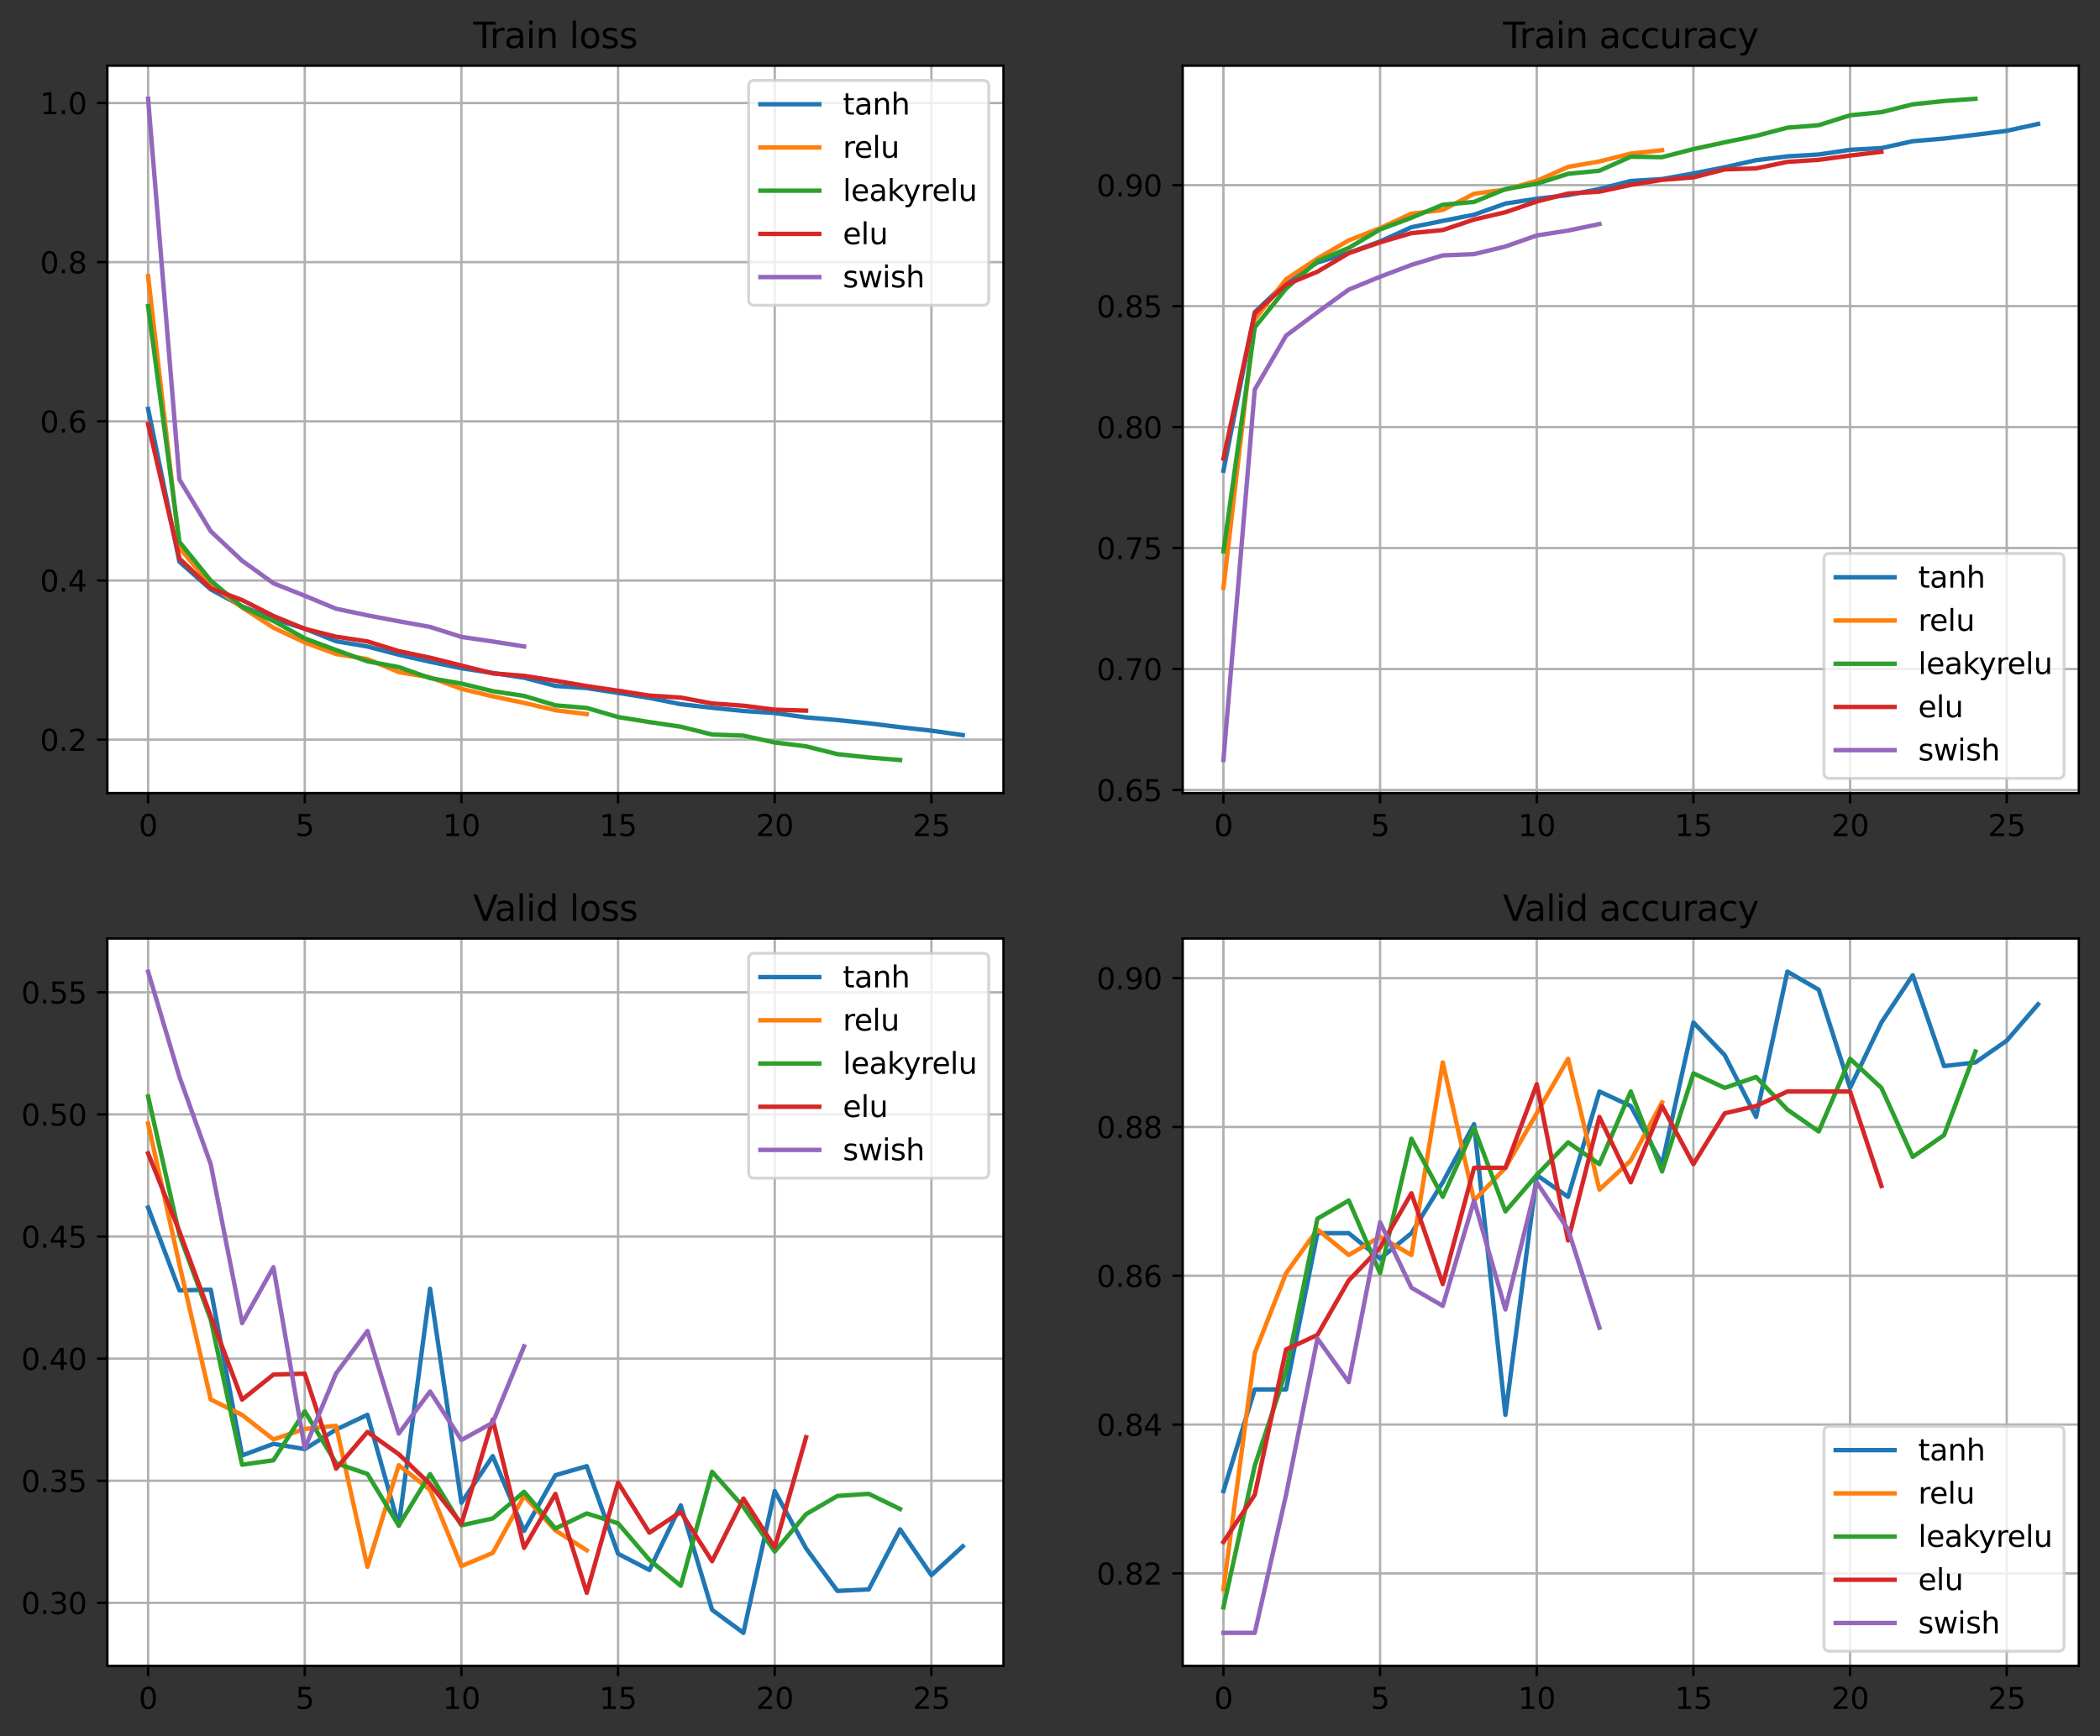 <?xml version="1.0" encoding="utf-8" standalone="no"?>
<!DOCTYPE svg PUBLIC "-//W3C//DTD SVG 1.1//EN"
  "http://www.w3.org/Graphics/SVG/1.1/DTD/svg11.dtd">
<svg xmlns:xlink="http://www.w3.org/1999/xlink" width="713.266pt" height="589.796pt" viewBox="0 0 713.266 589.796" xmlns="http://www.w3.org/2000/svg" version="1.1">
 <rect x="0" y="0" width="713.266" height="589.796" fill="#333333" stroke="none"/>
 <defs>
  <style type="text/css">*{stroke-linejoin: round; stroke-linecap: butt}</style>
 </defs>
 <g id="figure_1">
  <g id="patch_1">
   <path d="M 0 589.796 
L 713.266 589.796 
L 713.266 0 
L 0 0 
L 0 589.796 
z
" style="fill: none"/>
  </g>
  <g id="axes_1">
   <g id="patch_2">
    <path d="M 36.466 269.409 
L 340.829 269.409 
L 340.829 22.318 
L 36.466 22.318 
z
" style="fill: #ffffff"/>
   </g>
   <g id="matplotlib.axis_1">
    <g id="xtick_1">
     <g id="line2d_1">
      <path d="M 50.3 269.409 
L 50.3 22.318 
" clip-path="url(#pe8f433108a)" style="fill: none; stroke: #b0b0b0; stroke-width: 0.8; stroke-linecap: square"/>
     </g>
     <g id="line2d_2">
      <defs>
       <path id="mcac9548bbc" d="M 0 0 
L 0 3.5 
" style="stroke: #000000; stroke-width: 0.8"/>
      </defs>
      <g>
       <use xlink:href="#mcac9548bbc" x="50.3" y="269.409" style="stroke: #000000; stroke-width: 0.8"/>
      </g>
     </g>
     <g id="text_1">
      <!-- 0 -->
      <g transform="translate(47.119 284.007)scale(0.1 -0.1)">
       <defs>
        <path id="DejaVuSans-30" d="M 2034 4250 
Q 1547 4250 1301 3770 
Q 1056 3291 1056 2328 
Q 1056 1369 1301 889 
Q 1547 409 2034 409 
Q 2525 409 2770 889 
Q 3016 1369 3016 2328 
Q 3016 3291 2770 3770 
Q 2525 4250 2034 4250 
z
M 2034 4750 
Q 2819 4750 3233 4129 
Q 3647 3509 3647 2328 
Q 3647 1150 3233 529 
Q 2819 -91 2034 -91 
Q 1250 -91 836 529 
Q 422 1150 422 2328 
Q 422 3509 836 4129 
Q 1250 4750 2034 4750 
z
" transform="scale(0.016)"/>
       </defs>
       <use xlink:href="#DejaVuSans-30"/>
      </g>
     </g>
    </g>
    <g id="xtick_2">
     <g id="line2d_3">
      <path d="M 103.511 269.409 
L 103.511 22.318 
" clip-path="url(#pe8f433108a)" style="fill: none; stroke: #b0b0b0; stroke-width: 0.8; stroke-linecap: square"/>
     </g>
     <g id="line2d_4">
      <g>
       <use xlink:href="#mcac9548bbc" x="103.511" y="269.409" style="stroke: #000000; stroke-width: 0.8"/>
      </g>
     </g>
     <g id="text_2">
      <!-- 5 -->
      <g transform="translate(100.33 284.007)scale(0.1 -0.1)">
       <defs>
        <path id="DejaVuSans-35" d="M 691 4666 
L 3169 4666 
L 3169 4134 
L 1269 4134 
L 1269 2991 
Q 1406 3038 1543 3061 
Q 1681 3084 1819 3084 
Q 2600 3084 3056 2656 
Q 3513 2228 3513 1497 
Q 3513 744 3044 326 
Q 2575 -91 1722 -91 
Q 1428 -91 1123 -41 
Q 819 9 494 109 
L 494 744 
Q 775 591 1075 516 
Q 1375 441 1709 441 
Q 2250 441 2565 725 
Q 2881 1009 2881 1497 
Q 2881 1984 2565 2268 
Q 2250 2553 1709 2553 
Q 1456 2553 1204 2497 
Q 953 2441 691 2322 
L 691 4666 
z
" transform="scale(0.016)"/>
       </defs>
       <use xlink:href="#DejaVuSans-35"/>
      </g>
     </g>
    </g>
    <g id="xtick_3">
     <g id="line2d_5">
      <path d="M 156.721 269.409 
L 156.721 22.318 
" clip-path="url(#pe8f433108a)" style="fill: none; stroke: #b0b0b0; stroke-width: 0.8; stroke-linecap: square"/>
     </g>
     <g id="line2d_6">
      <g>
       <use xlink:href="#mcac9548bbc" x="156.721" y="269.409" style="stroke: #000000; stroke-width: 0.8"/>
      </g>
     </g>
     <g id="text_3">
      <!-- 10 -->
      <g transform="translate(150.359 284.007)scale(0.1 -0.1)">
       <defs>
        <path id="DejaVuSans-31" d="M 794 531 
L 1825 531 
L 1825 4091 
L 703 3866 
L 703 4441 
L 1819 4666 
L 2450 4666 
L 2450 531 
L 3481 531 
L 3481 0 
L 794 0 
L 794 531 
z
" transform="scale(0.016)"/>
       </defs>
       <use xlink:href="#DejaVuSans-31"/>
       <use xlink:href="#DejaVuSans-30" x="63.623"/>
      </g>
     </g>
    </g>
    <g id="xtick_4">
     <g id="line2d_7">
      <path d="M 209.932 269.409 
L 209.932 22.318 
" clip-path="url(#pe8f433108a)" style="fill: none; stroke: #b0b0b0; stroke-width: 0.8; stroke-linecap: square"/>
     </g>
     <g id="line2d_8">
      <g>
       <use xlink:href="#mcac9548bbc" x="209.932" y="269.409" style="stroke: #000000; stroke-width: 0.8"/>
      </g>
     </g>
     <g id="text_4">
      <!-- 15 -->
      <g transform="translate(203.569 284.007)scale(0.1 -0.1)">
       <use xlink:href="#DejaVuSans-31"/>
       <use xlink:href="#DejaVuSans-35" x="63.623"/>
      </g>
     </g>
    </g>
    <g id="xtick_5">
     <g id="line2d_9">
      <path d="M 263.142 269.409 
L 263.142 22.318 
" clip-path="url(#pe8f433108a)" style="fill: none; stroke: #b0b0b0; stroke-width: 0.8; stroke-linecap: square"/>
     </g>
     <g id="line2d_10">
      <g>
       <use xlink:href="#mcac9548bbc" x="263.142" y="269.409" style="stroke: #000000; stroke-width: 0.8"/>
      </g>
     </g>
     <g id="text_5">
      <!-- 20 -->
      <g transform="translate(256.78 284.007)scale(0.1 -0.1)">
       <defs>
        <path id="DejaVuSans-32" d="M 1228 531 
L 3431 531 
L 3431 0 
L 469 0 
L 469 531 
Q 828 903 1448 1529 
Q 2069 2156 2228 2338 
Q 2531 2678 2651 2914 
Q 2772 3150 2772 3378 
Q 2772 3750 2511 3984 
Q 2250 4219 1831 4219 
Q 1534 4219 1204 4116 
Q 875 4013 500 3803 
L 500 4441 
Q 881 4594 1212 4672 
Q 1544 4750 1819 4750 
Q 2544 4750 2975 4387 
Q 3406 4025 3406 3419 
Q 3406 3131 3298 2873 
Q 3191 2616 2906 2266 
Q 2828 2175 2409 1742 
Q 1991 1309 1228 531 
z
" transform="scale(0.016)"/>
       </defs>
       <use xlink:href="#DejaVuSans-32"/>
       <use xlink:href="#DejaVuSans-30" x="63.623"/>
      </g>
     </g>
    </g>
    <g id="xtick_6">
     <g id="line2d_11">
      <path d="M 316.352 269.409 
L 316.352 22.318 
" clip-path="url(#pe8f433108a)" style="fill: none; stroke: #b0b0b0; stroke-width: 0.8; stroke-linecap: square"/>
     </g>
     <g id="line2d_12">
      <g>
       <use xlink:href="#mcac9548bbc" x="316.352" y="269.409" style="stroke: #000000; stroke-width: 0.8"/>
      </g>
     </g>
     <g id="text_6">
      <!-- 25 -->
      <g transform="translate(309.99 284.007)scale(0.1 -0.1)">
       <use xlink:href="#DejaVuSans-32"/>
       <use xlink:href="#DejaVuSans-35" x="63.623"/>
      </g>
     </g>
    </g>
   </g>
   <g id="matplotlib.axis_2">
    <g id="ytick_1">
     <g id="line2d_13">
      <path d="M 36.466 251.266 
L 340.829 251.266 
" clip-path="url(#pe8f433108a)" style="fill: none; stroke: #b0b0b0; stroke-width: 0.8; stroke-linecap: square"/>
     </g>
     <g id="line2d_14">
      <defs>
       <path id="me71aa98c34" d="M 0 0 
L -3.5 0 
" style="stroke: #000000; stroke-width: 0.8"/>
      </defs>
      <g>
       <use xlink:href="#me71aa98c34" x="36.466" y="251.266" style="stroke: #000000; stroke-width: 0.8"/>
      </g>
     </g>
     <g id="text_7">
      <!-- 0.2 -->
      <g transform="translate(13.562 255.065)scale(0.1 -0.1)">
       <defs>
        <path id="DejaVuSans-2e" d="M 684 794 
L 1344 794 
L 1344 0 
L 684 0 
L 684 794 
z
" transform="scale(0.016)"/>
       </defs>
       <use xlink:href="#DejaVuSans-30"/>
       <use xlink:href="#DejaVuSans-2e" x="63.623"/>
       <use xlink:href="#DejaVuSans-32" x="95.41"/>
      </g>
     </g>
    </g>
    <g id="ytick_2">
     <g id="line2d_15">
      <path d="M 36.466 197.197 
L 340.829 197.197 
" clip-path="url(#pe8f433108a)" style="fill: none; stroke: #b0b0b0; stroke-width: 0.8; stroke-linecap: square"/>
     </g>
     <g id="line2d_16">
      <g>
       <use xlink:href="#me71aa98c34" x="36.466" y="197.197" style="stroke: #000000; stroke-width: 0.8"/>
      </g>
     </g>
     <g id="text_8">
      <!-- 0.4 -->
      <g transform="translate(13.562 200.996)scale(0.1 -0.1)">
       <defs>
        <path id="DejaVuSans-34" d="M 2419 4116 
L 825 1625 
L 2419 1625 
L 2419 4116 
z
M 2253 4666 
L 3047 4666 
L 3047 1625 
L 3713 1625 
L 3713 1100 
L 3047 1100 
L 3047 0 
L 2419 0 
L 2419 1100 
L 313 1100 
L 313 1709 
L 2253 4666 
z
" transform="scale(0.016)"/>
       </defs>
       <use xlink:href="#DejaVuSans-30"/>
       <use xlink:href="#DejaVuSans-2e" x="63.623"/>
       <use xlink:href="#DejaVuSans-34" x="95.41"/>
      </g>
     </g>
    </g>
    <g id="ytick_3">
     <g id="line2d_17">
      <path d="M 36.466 143.128 
L 340.829 143.128 
" clip-path="url(#pe8f433108a)" style="fill: none; stroke: #b0b0b0; stroke-width: 0.8; stroke-linecap: square"/>
     </g>
     <g id="line2d_18">
      <g>
       <use xlink:href="#me71aa98c34" x="36.466" y="143.128" style="stroke: #000000; stroke-width: 0.8"/>
      </g>
     </g>
     <g id="text_9">
      <!-- 0.6 -->
      <g transform="translate(13.562 146.927)scale(0.1 -0.1)">
       <defs>
        <path id="DejaVuSans-36" d="M 2113 2584 
Q 1688 2584 1439 2293 
Q 1191 2003 1191 1497 
Q 1191 994 1439 701 
Q 1688 409 2113 409 
Q 2538 409 2786 701 
Q 3034 994 3034 1497 
Q 3034 2003 2786 2293 
Q 2538 2584 2113 2584 
z
M 3366 4563 
L 3366 3988 
Q 3128 4100 2886 4159 
Q 2644 4219 2406 4219 
Q 1781 4219 1451 3797 
Q 1122 3375 1075 2522 
Q 1259 2794 1537 2939 
Q 1816 3084 2150 3084 
Q 2853 3084 3261 2657 
Q 3669 2231 3669 1497 
Q 3669 778 3244 343 
Q 2819 -91 2113 -91 
Q 1303 -91 875 529 
Q 447 1150 447 2328 
Q 447 3434 972 4092 
Q 1497 4750 2381 4750 
Q 2619 4750 2861 4703 
Q 3103 4656 3366 4563 
z
" transform="scale(0.016)"/>
       </defs>
       <use xlink:href="#DejaVuSans-30"/>
       <use xlink:href="#DejaVuSans-2e" x="63.623"/>
       <use xlink:href="#DejaVuSans-36" x="95.41"/>
      </g>
     </g>
    </g>
    <g id="ytick_4">
     <g id="line2d_19">
      <path d="M 36.466 89.058 
L 340.829 89.058 
" clip-path="url(#pe8f433108a)" style="fill: none; stroke: #b0b0b0; stroke-width: 0.8; stroke-linecap: square"/>
     </g>
     <g id="line2d_20">
      <g>
       <use xlink:href="#me71aa98c34" x="36.466" y="89.058" style="stroke: #000000; stroke-width: 0.8"/>
      </g>
     </g>
     <g id="text_10">
      <!-- 0.8 -->
      <g transform="translate(13.562 92.858)scale(0.1 -0.1)">
       <defs>
        <path id="DejaVuSans-38" d="M 2034 2216 
Q 1584 2216 1326 1975 
Q 1069 1734 1069 1313 
Q 1069 891 1326 650 
Q 1584 409 2034 409 
Q 2484 409 2743 651 
Q 3003 894 3003 1313 
Q 3003 1734 2745 1975 
Q 2488 2216 2034 2216 
z
M 1403 2484 
Q 997 2584 770 2862 
Q 544 3141 544 3541 
Q 544 4100 942 4425 
Q 1341 4750 2034 4750 
Q 2731 4750 3128 4425 
Q 3525 4100 3525 3541 
Q 3525 3141 3298 2862 
Q 3072 2584 2669 2484 
Q 3125 2378 3379 2068 
Q 3634 1759 3634 1313 
Q 3634 634 3220 271 
Q 2806 -91 2034 -91 
Q 1263 -91 848 271 
Q 434 634 434 1313 
Q 434 1759 690 2068 
Q 947 2378 1403 2484 
z
M 1172 3481 
Q 1172 3119 1398 2916 
Q 1625 2713 2034 2713 
Q 2441 2713 2670 2916 
Q 2900 3119 2900 3481 
Q 2900 3844 2670 4047 
Q 2441 4250 2034 4250 
Q 1625 4250 1398 4047 
Q 1172 3844 1172 3481 
z
" transform="scale(0.016)"/>
       </defs>
       <use xlink:href="#DejaVuSans-30"/>
       <use xlink:href="#DejaVuSans-2e" x="63.623"/>
       <use xlink:href="#DejaVuSans-38" x="95.41"/>
      </g>
     </g>
    </g>
    <g id="ytick_5">
     <g id="line2d_21">
      <path d="M 36.466 34.989 
L 340.829 34.989 
" clip-path="url(#pe8f433108a)" style="fill: none; stroke: #b0b0b0; stroke-width: 0.8; stroke-linecap: square"/>
     </g>
     <g id="line2d_22">
      <g>
       <use xlink:href="#me71aa98c34" x="36.466" y="34.989" style="stroke: #000000; stroke-width: 0.8"/>
      </g>
     </g>
     <g id="text_11">
      <!-- 1.0 -->
      <g transform="translate(13.562 38.788)scale(0.1 -0.1)">
       <use xlink:href="#DejaVuSans-31"/>
       <use xlink:href="#DejaVuSans-2e" x="63.623"/>
       <use xlink:href="#DejaVuSans-30" x="95.41"/>
      </g>
     </g>
    </g>
   </g>
   <g id="line2d_23">
    <path d="M 50.3 138.912 
L 60.942 190.839 
L 71.585 200.23 
L 82.227 205.997 
L 92.869 210.25 
L 103.511 213.587 
L 114.153 217.832 
L 124.795 219.628 
L 135.437 222.415 
L 146.079 224.81 
L 156.721 227.003 
L 167.363 228.623 
L 178.005 230.23 
L 188.647 233.005 
L 199.29 233.753 
L 209.932 235.379 
L 220.574 237.086 
L 231.216 239.218 
L 241.858 240.436 
L 252.5 241.524 
L 263.142 242.222 
L 273.784 243.708 
L 284.426 244.607 
L 295.068 245.711 
L 305.71 247.029 
L 316.352 248.213 
L 326.995 249.717 
" clip-path="url(#pe8f433108a)" style="fill: none; stroke: #1f77b4; stroke-width: 1.5; stroke-linecap: square"/>
   </g>
   <g id="line2d_24">
    <path d="M 50.3 93.796 
L 60.942 186.126 
L 71.585 198.608 
L 82.227 206.357 
L 92.869 213.232 
L 103.511 218.248 
L 114.153 222.184 
L 124.795 223.896 
L 135.437 228.309 
L 146.079 230.122 
L 156.721 234.005 
L 167.363 236.567 
L 178.005 238.781 
L 188.647 241.261 
L 199.29 242.597 
" clip-path="url(#pe8f433108a)" style="fill: none; stroke: #ff7f0e; stroke-width: 1.5; stroke-linecap: square"/>
   </g>
   <g id="line2d_25">
    <path d="M 50.3 103.98 
L 60.942 184.075 
L 71.585 197.24 
L 82.227 206.166 
L 92.869 210.945 
L 103.511 216.878 
L 114.153 220.823 
L 124.795 224.651 
L 135.437 226.619 
L 146.079 230.361 
L 156.721 232.223 
L 167.363 234.806 
L 178.005 236.406 
L 188.647 239.607 
L 199.29 240.498 
L 209.932 243.586 
L 220.574 245.294 
L 231.216 246.874 
L 241.858 249.524 
L 252.5 249.906 
L 263.142 252.233 
L 273.784 253.534 
L 284.426 256.188 
L 295.068 257.319 
L 305.71 258.178 
" clip-path="url(#pe8f433108a)" style="fill: none; stroke: #2ca02c; stroke-width: 1.5; stroke-linecap: square"/>
   </g>
   <g id="line2d_26">
    <path d="M 50.3 144.049 
L 60.942 189.75 
L 71.585 199.862 
L 82.227 203.841 
L 92.869 209.253 
L 103.511 213.62 
L 114.153 216.297 
L 124.795 217.895 
L 135.437 221.196 
L 146.079 223.429 
L 156.721 226.093 
L 167.363 228.751 
L 178.005 229.583 
L 188.647 231.257 
L 199.29 233.071 
L 209.932 234.643 
L 220.574 236.296 
L 231.216 236.97 
L 241.858 238.97 
L 252.5 239.734 
L 263.142 241.077 
L 273.784 241.402 
" clip-path="url(#pe8f433108a)" style="fill: none; stroke: #d62728; stroke-width: 1.5; stroke-linecap: square"/>
   </g>
   <g id="line2d_27">
    <path d="M 50.3 33.55 
L 60.942 162.908 
L 71.585 180.473 
L 82.227 190.477 
L 92.869 198.14 
L 103.511 202.396 
L 114.153 206.792 
L 124.795 209.034 
L 135.437 211.052 
L 146.079 212.972 
L 156.721 216.373 
L 167.363 217.917 
L 178.005 219.608 
" clip-path="url(#pe8f433108a)" style="fill: none; stroke: #9467bd; stroke-width: 1.5; stroke-linecap: square"/>
   </g>
   <g id="patch_3">
    <path d="M 36.466 269.409 
L 36.466 22.318 
" style="fill: none; stroke: #000000; stroke-width: 0.8; stroke-linejoin: miter; stroke-linecap: square"/>
   </g>
   <g id="patch_4">
    <path d="M 340.829 269.409 
L 340.829 22.318 
" style="fill: none; stroke: #000000; stroke-width: 0.8; stroke-linejoin: miter; stroke-linecap: square"/>
   </g>
   <g id="patch_5">
    <path d="M 36.466 269.409 
L 340.829 269.409 
" style="fill: none; stroke: #000000; stroke-width: 0.8; stroke-linejoin: miter; stroke-linecap: square"/>
   </g>
   <g id="patch_6">
    <path d="M 36.466 22.318 
L 340.829 22.318 
" style="fill: none; stroke: #000000; stroke-width: 0.8; stroke-linejoin: miter; stroke-linecap: square"/>
   </g>
   <g id="text_12">
    <!-- Train loss -->
    <g transform="translate(160.759 16.318)scale(0.12 -0.12)">
     <defs>
      <path id="DejaVuSans-54" d="M -19 4666 
L 3928 4666 
L 3928 4134 
L 2272 4134 
L 2272 0 
L 1638 0 
L 1638 4134 
L -19 4134 
L -19 4666 
z
" transform="scale(0.016)"/>
      <path id="DejaVuSans-72" d="M 2631 2963 
Q 2534 3019 2420 3045 
Q 2306 3072 2169 3072 
Q 1681 3072 1420 2755 
Q 1159 2438 1159 1844 
L 1159 0 
L 581 0 
L 581 3500 
L 1159 3500 
L 1159 2956 
Q 1341 3275 1631 3429 
Q 1922 3584 2338 3584 
Q 2397 3584 2469 3576 
Q 2541 3569 2628 3553 
L 2631 2963 
z
" transform="scale(0.016)"/>
      <path id="DejaVuSans-61" d="M 2194 1759 
Q 1497 1759 1228 1600 
Q 959 1441 959 1056 
Q 959 750 1161 570 
Q 1363 391 1709 391 
Q 2188 391 2477 730 
Q 2766 1069 2766 1631 
L 2766 1759 
L 2194 1759 
z
M 3341 1997 
L 3341 0 
L 2766 0 
L 2766 531 
Q 2569 213 2275 61 
Q 1981 -91 1556 -91 
Q 1019 -91 701 211 
Q 384 513 384 1019 
Q 384 1609 779 1909 
Q 1175 2209 1959 2209 
L 2766 2209 
L 2766 2266 
Q 2766 2663 2505 2880 
Q 2244 3097 1772 3097 
Q 1472 3097 1187 3025 
Q 903 2953 641 2809 
L 641 3341 
Q 956 3463 1253 3523 
Q 1550 3584 1831 3584 
Q 2591 3584 2966 3190 
Q 3341 2797 3341 1997 
z
" transform="scale(0.016)"/>
      <path id="DejaVuSans-69" d="M 603 3500 
L 1178 3500 
L 1178 0 
L 603 0 
L 603 3500 
z
M 603 4863 
L 1178 4863 
L 1178 4134 
L 603 4134 
L 603 4863 
z
" transform="scale(0.016)"/>
      <path id="DejaVuSans-6e" d="M 3513 2113 
L 3513 0 
L 2938 0 
L 2938 2094 
Q 2938 2591 2744 2837 
Q 2550 3084 2163 3084 
Q 1697 3084 1428 2787 
Q 1159 2491 1159 1978 
L 1159 0 
L 581 0 
L 581 3500 
L 1159 3500 
L 1159 2956 
Q 1366 3272 1645 3428 
Q 1925 3584 2291 3584 
Q 2894 3584 3203 3211 
Q 3513 2838 3513 2113 
z
" transform="scale(0.016)"/>
      <path id="DejaVuSans-20" transform="scale(0.016)"/>
      <path id="DejaVuSans-6c" d="M 603 4863 
L 1178 4863 
L 1178 0 
L 603 0 
L 603 4863 
z
" transform="scale(0.016)"/>
      <path id="DejaVuSans-6f" d="M 1959 3097 
Q 1497 3097 1228 2736 
Q 959 2375 959 1747 
Q 959 1119 1226 758 
Q 1494 397 1959 397 
Q 2419 397 2687 759 
Q 2956 1122 2956 1747 
Q 2956 2369 2687 2733 
Q 2419 3097 1959 3097 
z
M 1959 3584 
Q 2709 3584 3137 3096 
Q 3566 2609 3566 1747 
Q 3566 888 3137 398 
Q 2709 -91 1959 -91 
Q 1206 -91 779 398 
Q 353 888 353 1747 
Q 353 2609 779 3096 
Q 1206 3584 1959 3584 
z
" transform="scale(0.016)"/>
      <path id="DejaVuSans-73" d="M 2834 3397 
L 2834 2853 
Q 2591 2978 2328 3040 
Q 2066 3103 1784 3103 
Q 1356 3103 1142 2972 
Q 928 2841 928 2578 
Q 928 2378 1081 2264 
Q 1234 2150 1697 2047 
L 1894 2003 
Q 2506 1872 2764 1633 
Q 3022 1394 3022 966 
Q 3022 478 2636 193 
Q 2250 -91 1575 -91 
Q 1294 -91 989 -36 
Q 684 19 347 128 
L 347 722 
Q 666 556 975 473 
Q 1284 391 1588 391 
Q 1994 391 2212 530 
Q 2431 669 2431 922 
Q 2431 1156 2273 1281 
Q 2116 1406 1581 1522 
L 1381 1569 
Q 847 1681 609 1914 
Q 372 2147 372 2553 
Q 372 3047 722 3315 
Q 1072 3584 1716 3584 
Q 2034 3584 2315 3537 
Q 2597 3491 2834 3397 
z
" transform="scale(0.016)"/>
     </defs>
     <use xlink:href="#DejaVuSans-54"/>
     <use xlink:href="#DejaVuSans-72" x="46.334"/>
     <use xlink:href="#DejaVuSans-61" x="87.447"/>
     <use xlink:href="#DejaVuSans-69" x="148.727"/>
     <use xlink:href="#DejaVuSans-6e" x="176.51"/>
     <use xlink:href="#DejaVuSans-20" x="239.889"/>
     <use xlink:href="#DejaVuSans-6c" x="271.676"/>
     <use xlink:href="#DejaVuSans-6f" x="299.459"/>
     <use xlink:href="#DejaVuSans-73" x="360.641"/>
     <use xlink:href="#DejaVuSans-73" x="412.74"/>
    </g>
   </g>
   <g id="legend_1">
    <g id="patch_7">
     <path d="M 256.268 103.709 
L 333.829 103.709 
Q 335.829 103.709 335.829 101.709 
L 335.829 29.318 
Q 335.829 27.318 333.829 27.318 
L 256.268 27.318 
Q 254.268 27.318 254.268 29.318 
L 254.268 101.709 
Q 254.268 103.709 256.268 103.709 
z
" style="fill: #ffffff; opacity: 0.8; stroke: #cccccc; stroke-linejoin: miter"/>
    </g>
    <g id="line2d_28">
     <path d="M 258.268 35.417 
L 268.268 35.417 
L 278.268 35.417 
" style="fill: none; stroke: #1f77b4; stroke-width: 1.5; stroke-linecap: square"/>
    </g>
    <g id="text_13">
     <!-- tanh -->
     <g transform="translate(286.268 38.917)scale(0.1 -0.1)">
      <defs>
       <path id="DejaVuSans-74" d="M 1172 4494 
L 1172 3500 
L 2356 3500 
L 2356 3053 
L 1172 3053 
L 1172 1153 
Q 1172 725 1289 603 
Q 1406 481 1766 481 
L 2356 481 
L 2356 0 
L 1766 0 
Q 1100 0 847 248 
Q 594 497 594 1153 
L 594 3053 
L 172 3053 
L 172 3500 
L 594 3500 
L 594 4494 
L 1172 4494 
z
" transform="scale(0.016)"/>
       <path id="DejaVuSans-68" d="M 3513 2113 
L 3513 0 
L 2938 0 
L 2938 2094 
Q 2938 2591 2744 2837 
Q 2550 3084 2163 3084 
Q 1697 3084 1428 2787 
Q 1159 2491 1159 1978 
L 1159 0 
L 581 0 
L 581 4863 
L 1159 4863 
L 1159 2956 
Q 1366 3272 1645 3428 
Q 1925 3584 2291 3584 
Q 2894 3584 3203 3211 
Q 3513 2838 3513 2113 
z
" transform="scale(0.016)"/>
      </defs>
      <use xlink:href="#DejaVuSans-74"/>
      <use xlink:href="#DejaVuSans-61" x="39.209"/>
      <use xlink:href="#DejaVuSans-6e" x="100.488"/>
      <use xlink:href="#DejaVuSans-68" x="163.867"/>
     </g>
    </g>
    <g id="line2d_29">
     <path d="M 258.268 50.095 
L 268.268 50.095 
L 278.268 50.095 
" style="fill: none; stroke: #ff7f0e; stroke-width: 1.5; stroke-linecap: square"/>
    </g>
    <g id="text_14">
     <!-- relu -->
     <g transform="translate(286.268 53.595)scale(0.1 -0.1)">
      <defs>
       <path id="DejaVuSans-65" d="M 3597 1894 
L 3597 1613 
L 953 1613 
Q 991 1019 1311 708 
Q 1631 397 2203 397 
Q 2534 397 2845 478 
Q 3156 559 3463 722 
L 3463 178 
Q 3153 47 2828 -22 
Q 2503 -91 2169 -91 
Q 1331 -91 842 396 
Q 353 884 353 1716 
Q 353 2575 817 3079 
Q 1281 3584 2069 3584 
Q 2775 3584 3186 3129 
Q 3597 2675 3597 1894 
z
M 3022 2063 
Q 3016 2534 2758 2815 
Q 2500 3097 2075 3097 
Q 1594 3097 1305 2825 
Q 1016 2553 972 2059 
L 3022 2063 
z
" transform="scale(0.016)"/>
       <path id="DejaVuSans-75" d="M 544 1381 
L 544 3500 
L 1119 3500 
L 1119 1403 
Q 1119 906 1312 657 
Q 1506 409 1894 409 
Q 2359 409 2629 706 
Q 2900 1003 2900 1516 
L 2900 3500 
L 3475 3500 
L 3475 0 
L 2900 0 
L 2900 538 
Q 2691 219 2414 64 
Q 2138 -91 1772 -91 
Q 1169 -91 856 284 
Q 544 659 544 1381 
z
M 1991 3584 
L 1991 3584 
z
" transform="scale(0.016)"/>
      </defs>
      <use xlink:href="#DejaVuSans-72"/>
      <use xlink:href="#DejaVuSans-65" x="38.863"/>
      <use xlink:href="#DejaVuSans-6c" x="100.387"/>
      <use xlink:href="#DejaVuSans-75" x="128.17"/>
     </g>
    </g>
    <g id="line2d_30">
     <path d="M 258.268 64.773 
L 268.268 64.773 
L 278.268 64.773 
" style="fill: none; stroke: #2ca02c; stroke-width: 1.5; stroke-linecap: square"/>
    </g>
    <g id="text_15">
     <!-- leakyrelu -->
     <g transform="translate(286.268 68.273)scale(0.1 -0.1)">
      <defs>
       <path id="DejaVuSans-6b" d="M 581 4863 
L 1159 4863 
L 1159 1991 
L 2875 3500 
L 3609 3500 
L 1753 1863 
L 3688 0 
L 2938 0 
L 1159 1709 
L 1159 0 
L 581 0 
L 581 4863 
z
" transform="scale(0.016)"/>
       <path id="DejaVuSans-79" d="M 2059 -325 
Q 1816 -950 1584 -1140 
Q 1353 -1331 966 -1331 
L 506 -1331 
L 506 -850 
L 844 -850 
Q 1081 -850 1212 -737 
Q 1344 -625 1503 -206 
L 1606 56 
L 191 3500 
L 800 3500 
L 1894 763 
L 2988 3500 
L 3597 3500 
L 2059 -325 
z
" transform="scale(0.016)"/>
      </defs>
      <use xlink:href="#DejaVuSans-6c"/>
      <use xlink:href="#DejaVuSans-65" x="27.783"/>
      <use xlink:href="#DejaVuSans-61" x="89.307"/>
      <use xlink:href="#DejaVuSans-6b" x="150.586"/>
      <use xlink:href="#DejaVuSans-79" x="204.871"/>
      <use xlink:href="#DejaVuSans-72" x="264.051"/>
      <use xlink:href="#DejaVuSans-65" x="302.914"/>
      <use xlink:href="#DejaVuSans-6c" x="364.438"/>
      <use xlink:href="#DejaVuSans-75" x="392.221"/>
     </g>
    </g>
    <g id="line2d_31">
     <path d="M 258.268 79.451 
L 268.268 79.451 
L 278.268 79.451 
" style="fill: none; stroke: #d62728; stroke-width: 1.5; stroke-linecap: square"/>
    </g>
    <g id="text_16">
     <!-- elu -->
     <g transform="translate(286.268 82.951)scale(0.1 -0.1)">
      <use xlink:href="#DejaVuSans-65"/>
      <use xlink:href="#DejaVuSans-6c" x="61.523"/>
      <use xlink:href="#DejaVuSans-75" x="89.307"/>
     </g>
    </g>
    <g id="line2d_32">
     <path d="M 258.268 94.129 
L 268.268 94.129 
L 278.268 94.129 
" style="fill: none; stroke: #9467bd; stroke-width: 1.5; stroke-linecap: square"/>
    </g>
    <g id="text_17">
     <!-- swish -->
     <g transform="translate(286.268 97.629)scale(0.1 -0.1)">
      <defs>
       <path id="DejaVuSans-77" d="M 269 3500 
L 844 3500 
L 1563 769 
L 2278 3500 
L 2956 3500 
L 3675 769 
L 4391 3500 
L 4966 3500 
L 4050 0 
L 3372 0 
L 2619 2869 
L 1863 0 
L 1184 0 
L 269 3500 
z
" transform="scale(0.016)"/>
      </defs>
      <use xlink:href="#DejaVuSans-73"/>
      <use xlink:href="#DejaVuSans-77" x="52.1"/>
      <use xlink:href="#DejaVuSans-69" x="133.887"/>
      <use xlink:href="#DejaVuSans-73" x="161.67"/>
      <use xlink:href="#DejaVuSans-68" x="213.77"/>
     </g>
    </g>
   </g>
  </g>
  <g id="axes_2">
   <g id="patch_8">
    <path d="M 401.702 269.409 
L 706.066 269.409 
L 706.066 22.318 
L 401.702 22.318 
z
" style="fill: #ffffff"/>
   </g>
   <g id="matplotlib.axis_3">
    <g id="xtick_7">
     <g id="line2d_33">
      <path d="M 415.537 269.409 
L 415.537 22.318 
" clip-path="url(#p669391e439)" style="fill: none; stroke: #b0b0b0; stroke-width: 0.8; stroke-linecap: square"/>
     </g>
     <g id="line2d_34">
      <g>
       <use xlink:href="#mcac9548bbc" x="415.537" y="269.409" style="stroke: #000000; stroke-width: 0.8"/>
      </g>
     </g>
     <g id="text_18">
      <!-- 0 -->
      <g transform="translate(412.355 284.007)scale(0.1 -0.1)">
       <use xlink:href="#DejaVuSans-30"/>
      </g>
     </g>
    </g>
    <g id="xtick_8">
     <g id="line2d_35">
      <path d="M 468.747 269.409 
L 468.747 22.318 
" clip-path="url(#p669391e439)" style="fill: none; stroke: #b0b0b0; stroke-width: 0.8; stroke-linecap: square"/>
     </g>
     <g id="line2d_36">
      <g>
       <use xlink:href="#mcac9548bbc" x="468.747" y="269.409" style="stroke: #000000; stroke-width: 0.8"/>
      </g>
     </g>
     <g id="text_19">
      <!-- 5 -->
      <g transform="translate(465.566 284.007)scale(0.1 -0.1)">
       <use xlink:href="#DejaVuSans-35"/>
      </g>
     </g>
    </g>
    <g id="xtick_9">
     <g id="line2d_37">
      <path d="M 521.958 269.409 
L 521.958 22.318 
" clip-path="url(#p669391e439)" style="fill: none; stroke: #b0b0b0; stroke-width: 0.8; stroke-linecap: square"/>
     </g>
     <g id="line2d_38">
      <g>
       <use xlink:href="#mcac9548bbc" x="521.958" y="269.409" style="stroke: #000000; stroke-width: 0.8"/>
      </g>
     </g>
     <g id="text_20">
      <!-- 10 -->
      <g transform="translate(515.595 284.007)scale(0.1 -0.1)">
       <use xlink:href="#DejaVuSans-31"/>
       <use xlink:href="#DejaVuSans-30" x="63.623"/>
      </g>
     </g>
    </g>
    <g id="xtick_10">
     <g id="line2d_39">
      <path d="M 575.168 269.409 
L 575.168 22.318 
" clip-path="url(#p669391e439)" style="fill: none; stroke: #b0b0b0; stroke-width: 0.8; stroke-linecap: square"/>
     </g>
     <g id="line2d_40">
      <g>
       <use xlink:href="#mcac9548bbc" x="575.168" y="269.409" style="stroke: #000000; stroke-width: 0.8"/>
      </g>
     </g>
     <g id="text_21">
      <!-- 15 -->
      <g transform="translate(568.805 284.007)scale(0.1 -0.1)">
       <use xlink:href="#DejaVuSans-31"/>
       <use xlink:href="#DejaVuSans-35" x="63.623"/>
      </g>
     </g>
    </g>
    <g id="xtick_11">
     <g id="line2d_41">
      <path d="M 628.378 269.409 
L 628.378 22.318 
" clip-path="url(#p669391e439)" style="fill: none; stroke: #b0b0b0; stroke-width: 0.8; stroke-linecap: square"/>
     </g>
     <g id="line2d_42">
      <g>
       <use xlink:href="#mcac9548bbc" x="628.378" y="269.409" style="stroke: #000000; stroke-width: 0.8"/>
      </g>
     </g>
     <g id="text_22">
      <!-- 20 -->
      <g transform="translate(622.016 284.007)scale(0.1 -0.1)">
       <use xlink:href="#DejaVuSans-32"/>
       <use xlink:href="#DejaVuSans-30" x="63.623"/>
      </g>
     </g>
    </g>
    <g id="xtick_12">
     <g id="line2d_43">
      <path d="M 681.589 269.409 
L 681.589 22.318 
" clip-path="url(#p669391e439)" style="fill: none; stroke: #b0b0b0; stroke-width: 0.8; stroke-linecap: square"/>
     </g>
     <g id="line2d_44">
      <g>
       <use xlink:href="#mcac9548bbc" x="681.589" y="269.409" style="stroke: #000000; stroke-width: 0.8"/>
      </g>
     </g>
     <g id="text_23">
      <!-- 25 -->
      <g transform="translate(675.226 284.007)scale(0.1 -0.1)">
       <use xlink:href="#DejaVuSans-32"/>
       <use xlink:href="#DejaVuSans-35" x="63.623"/>
      </g>
     </g>
    </g>
   </g>
   <g id="matplotlib.axis_4">
    <g id="ytick_6">
     <g id="line2d_45">
      <path d="M 401.702 268.363 
L 706.066 268.363 
" clip-path="url(#p669391e439)" style="fill: none; stroke: #b0b0b0; stroke-width: 0.8; stroke-linecap: square"/>
     </g>
     <g id="line2d_46">
      <g>
       <use xlink:href="#me71aa98c34" x="401.702" y="268.363" style="stroke: #000000; stroke-width: 0.8"/>
      </g>
     </g>
     <g id="text_24">
      <!-- 0.65 -->
      <g transform="translate(372.436 272.162)scale(0.1 -0.1)">
       <use xlink:href="#DejaVuSans-30"/>
       <use xlink:href="#DejaVuSans-2e" x="63.623"/>
       <use xlink:href="#DejaVuSans-36" x="95.41"/>
       <use xlink:href="#DejaVuSans-35" x="159.033"/>
      </g>
     </g>
    </g>
    <g id="ytick_7">
     <g id="line2d_47">
      <path d="M 401.702 227.271 
L 706.066 227.271 
" clip-path="url(#p669391e439)" style="fill: none; stroke: #b0b0b0; stroke-width: 0.8; stroke-linecap: square"/>
     </g>
     <g id="line2d_48">
      <g>
       <use xlink:href="#me71aa98c34" x="401.702" y="227.271" style="stroke: #000000; stroke-width: 0.8"/>
      </g>
     </g>
     <g id="text_25">
      <!-- 0.70 -->
      <g transform="translate(372.436 231.07)scale(0.1 -0.1)">
       <defs>
        <path id="DejaVuSans-37" d="M 525 4666 
L 3525 4666 
L 3525 4397 
L 1831 0 
L 1172 0 
L 2766 4134 
L 525 4134 
L 525 4666 
z
" transform="scale(0.016)"/>
       </defs>
       <use xlink:href="#DejaVuSans-30"/>
       <use xlink:href="#DejaVuSans-2e" x="63.623"/>
       <use xlink:href="#DejaVuSans-37" x="95.41"/>
       <use xlink:href="#DejaVuSans-30" x="159.033"/>
      </g>
     </g>
    </g>
    <g id="ytick_8">
     <g id="line2d_49">
      <path d="M 401.702 186.178 
L 706.066 186.178 
" clip-path="url(#p669391e439)" style="fill: none; stroke: #b0b0b0; stroke-width: 0.8; stroke-linecap: square"/>
     </g>
     <g id="line2d_50">
      <g>
       <use xlink:href="#me71aa98c34" x="401.702" y="186.178" style="stroke: #000000; stroke-width: 0.8"/>
      </g>
     </g>
     <g id="text_26">
      <!-- 0.75 -->
      <g transform="translate(372.436 189.977)scale(0.1 -0.1)">
       <use xlink:href="#DejaVuSans-30"/>
       <use xlink:href="#DejaVuSans-2e" x="63.623"/>
       <use xlink:href="#DejaVuSans-37" x="95.41"/>
       <use xlink:href="#DejaVuSans-35" x="159.033"/>
      </g>
     </g>
    </g>
    <g id="ytick_9">
     <g id="line2d_51">
      <path d="M 401.702 145.086 
L 706.066 145.086 
" clip-path="url(#p669391e439)" style="fill: none; stroke: #b0b0b0; stroke-width: 0.8; stroke-linecap: square"/>
     </g>
     <g id="line2d_52">
      <g>
       <use xlink:href="#me71aa98c34" x="401.702" y="145.086" style="stroke: #000000; stroke-width: 0.8"/>
      </g>
     </g>
     <g id="text_27">
      <!-- 0.80 -->
      <g transform="translate(372.436 148.885)scale(0.1 -0.1)">
       <use xlink:href="#DejaVuSans-30"/>
       <use xlink:href="#DejaVuSans-2e" x="63.623"/>
       <use xlink:href="#DejaVuSans-38" x="95.41"/>
       <use xlink:href="#DejaVuSans-30" x="159.033"/>
      </g>
     </g>
    </g>
    <g id="ytick_10">
     <g id="line2d_53">
      <path d="M 401.702 103.993 
L 706.066 103.993 
" clip-path="url(#p669391e439)" style="fill: none; stroke: #b0b0b0; stroke-width: 0.8; stroke-linecap: square"/>
     </g>
     <g id="line2d_54">
      <g>
       <use xlink:href="#me71aa98c34" x="401.702" y="103.993" style="stroke: #000000; stroke-width: 0.8"/>
      </g>
     </g>
     <g id="text_28">
      <!-- 0.85 -->
      <g transform="translate(372.436 107.793)scale(0.1 -0.1)">
       <use xlink:href="#DejaVuSans-30"/>
       <use xlink:href="#DejaVuSans-2e" x="63.623"/>
       <use xlink:href="#DejaVuSans-38" x="95.41"/>
       <use xlink:href="#DejaVuSans-35" x="159.033"/>
      </g>
     </g>
    </g>
    <g id="ytick_11">
     <g id="line2d_55">
      <path d="M 401.702 62.901 
L 706.066 62.901 
" clip-path="url(#p669391e439)" style="fill: none; stroke: #b0b0b0; stroke-width: 0.8; stroke-linecap: square"/>
     </g>
     <g id="line2d_56">
      <g>
       <use xlink:href="#me71aa98c34" x="401.702" y="62.901" style="stroke: #000000; stroke-width: 0.8"/>
      </g>
     </g>
     <g id="text_29">
      <!-- 0.90 -->
      <g transform="translate(372.436 66.7)scale(0.1 -0.1)">
       <defs>
        <path id="DejaVuSans-39" d="M 703 97 
L 703 672 
Q 941 559 1184 500 
Q 1428 441 1663 441 
Q 2288 441 2617 861 
Q 2947 1281 2994 2138 
Q 2813 1869 2534 1725 
Q 2256 1581 1919 1581 
Q 1219 1581 811 2004 
Q 403 2428 403 3163 
Q 403 3881 828 4315 
Q 1253 4750 1959 4750 
Q 2769 4750 3195 4129 
Q 3622 3509 3622 2328 
Q 3622 1225 3098 567 
Q 2575 -91 1691 -91 
Q 1453 -91 1209 -44 
Q 966 3 703 97 
z
M 1959 2075 
Q 2384 2075 2632 2365 
Q 2881 2656 2881 3163 
Q 2881 3666 2632 3958 
Q 2384 4250 1959 4250 
Q 1534 4250 1286 3958 
Q 1038 3666 1038 3163 
Q 1038 2656 1286 2365 
Q 1534 2075 1959 2075 
z
" transform="scale(0.016)"/>
       </defs>
       <use xlink:href="#DejaVuSans-30"/>
       <use xlink:href="#DejaVuSans-2e" x="63.623"/>
       <use xlink:href="#DejaVuSans-39" x="95.41"/>
       <use xlink:href="#DejaVuSans-30" x="159.033"/>
      </g>
     </g>
    </g>
   </g>
   <g id="line2d_57">
    <path d="M 415.537 159.905 
L 426.179 106.057 
L 436.821 95.945 
L 447.463 89.182 
L 458.105 85.889 
L 468.747 82.02 
L 479.389 77.191 
L 490.031 75.037 
L 500.673 72.924 
L 511.315 69.151 
L 521.958 67.519 
L 532.6 66.27 
L 543.242 64.199 
L 553.884 61.482 
L 564.526 60.824 
L 575.168 58.917 
L 585.81 56.818 
L 596.452 54.417 
L 607.094 53.113 
L 617.736 52.482 
L 628.378 50.891 
L 639.02 50.301 
L 649.663 47.969 
L 660.305 47.063 
L 670.947 45.787 
L 681.589 44.443 
L 692.231 42.097 
" clip-path="url(#p669391e439)" style="fill: none; stroke: #1f77b4; stroke-width: 1.5; stroke-linecap: square"/>
   </g>
   <g id="line2d_58">
    <path d="M 415.537 199.678 
L 426.179 108.485 
L 436.821 94.862 
L 447.463 87.81 
L 458.105 81.65 
L 468.747 77.493 
L 479.389 72.581 
L 490.031 71.319 
L 500.673 65.818 
L 511.315 64.404 
L 521.958 61.441 
L 532.6 56.694 
L 543.242 54.842 
L 553.884 52.18 
L 564.526 51.014 
" clip-path="url(#p669391e439)" style="fill: none; stroke: #ff7f0e; stroke-width: 1.5; stroke-linecap: square"/>
   </g>
   <g id="line2d_59">
    <path d="M 415.537 187.317 
L 426.179 111.215 
L 436.821 98.031 
L 447.463 88.702 
L 458.105 84.215 
L 468.747 77.946 
L 479.389 73.981 
L 490.031 69.549 
L 500.673 68.589 
L 511.315 64.24 
L 521.958 62.429 
L 532.6 59.04 
L 543.242 57.984 
L 553.884 53.237 
L 564.526 53.388 
L 575.168 50.644 
L 585.81 48.339 
L 596.452 46.158 
L 607.094 43.373 
L 617.736 42.522 
L 628.378 39.161 
L 639.02 38.104 
L 649.663 35.443 
L 660.305 34.318 
L 670.947 33.55 
" clip-path="url(#p669391e439)" style="fill: none; stroke: #2ca02c; stroke-width: 1.5; stroke-linecap: square"/>
   </g>
   <g id="line2d_60">
    <path d="M 415.537 155.79 
L 426.179 106.455 
L 436.821 96.673 
L 447.463 92.31 
L 458.105 85.999 
L 468.747 82.322 
L 479.389 79.194 
L 490.031 78.151 
L 500.673 74.571 
L 511.315 72.087 
L 521.958 68.452 
L 532.6 65.749 
L 543.242 65.104 
L 553.884 62.813 
L 564.526 61.098 
L 575.168 60.248 
L 585.81 57.545 
L 596.452 57.202 
L 607.094 54.979 
L 617.736 54.293 
L 628.378 52.839 
L 639.02 51.563 
" clip-path="url(#p669391e439)" style="fill: none; stroke: #d62728; stroke-width: 1.5; stroke-linecap: square"/>
   </g>
   <g id="line2d_61">
    <path d="M 415.537 258.178 
L 426.179 132.343 
L 436.821 114.014 
L 447.463 106.084 
L 458.105 98.374 
L 468.747 94.011 
L 479.389 89.978 
L 490.031 86.753 
L 500.673 86.328 
L 511.315 83.735 
L 521.958 79.99 
L 532.6 78.33 
L 543.242 76.107 
" clip-path="url(#p669391e439)" style="fill: none; stroke: #9467bd; stroke-width: 1.5; stroke-linecap: square"/>
   </g>
   <g id="patch_9">
    <path d="M 401.702 269.409 
L 401.702 22.318 
" style="fill: none; stroke: #000000; stroke-width: 0.8; stroke-linejoin: miter; stroke-linecap: square"/>
   </g>
   <g id="patch_10">
    <path d="M 706.066 269.409 
L 706.066 22.318 
" style="fill: none; stroke: #000000; stroke-width: 0.8; stroke-linejoin: miter; stroke-linecap: square"/>
   </g>
   <g id="patch_11">
    <path d="M 401.702 269.409 
L 706.066 269.409 
" style="fill: none; stroke: #000000; stroke-width: 0.8; stroke-linejoin: miter; stroke-linecap: square"/>
   </g>
   <g id="patch_12">
    <path d="M 401.702 22.318 
L 706.066 22.318 
" style="fill: none; stroke: #000000; stroke-width: 0.8; stroke-linejoin: miter; stroke-linecap: square"/>
   </g>
   <g id="text_30">
    <!-- Train accuracy -->
    <g transform="translate(510.513 16.318)scale(0.12 -0.12)">
     <defs>
      <path id="DejaVuSans-63" d="M 3122 3366 
L 3122 2828 
Q 2878 2963 2633 3030 
Q 2388 3097 2138 3097 
Q 1578 3097 1268 2742 
Q 959 2388 959 1747 
Q 959 1106 1268 751 
Q 1578 397 2138 397 
Q 2388 397 2633 464 
Q 2878 531 3122 666 
L 3122 134 
Q 2881 22 2623 -34 
Q 2366 -91 2075 -91 
Q 1284 -91 818 406 
Q 353 903 353 1747 
Q 353 2603 823 3093 
Q 1294 3584 2113 3584 
Q 2378 3584 2631 3529 
Q 2884 3475 3122 3366 
z
" transform="scale(0.016)"/>
     </defs>
     <use xlink:href="#DejaVuSans-54"/>
     <use xlink:href="#DejaVuSans-72" x="46.334"/>
     <use xlink:href="#DejaVuSans-61" x="87.447"/>
     <use xlink:href="#DejaVuSans-69" x="148.727"/>
     <use xlink:href="#DejaVuSans-6e" x="176.51"/>
     <use xlink:href="#DejaVuSans-20" x="239.889"/>
     <use xlink:href="#DejaVuSans-61" x="271.676"/>
     <use xlink:href="#DejaVuSans-63" x="332.955"/>
     <use xlink:href="#DejaVuSans-63" x="387.936"/>
     <use xlink:href="#DejaVuSans-75" x="442.916"/>
     <use xlink:href="#DejaVuSans-72" x="506.295"/>
     <use xlink:href="#DejaVuSans-61" x="547.408"/>
     <use xlink:href="#DejaVuSans-63" x="608.688"/>
     <use xlink:href="#DejaVuSans-79" x="663.668"/>
    </g>
   </g>
   <g id="legend_2">
    <g id="patch_13">
     <path d="M 621.505 264.409 
L 699.066 264.409 
Q 701.066 264.409 701.066 262.409 
L 701.066 190.018 
Q 701.066 188.018 699.066 188.018 
L 621.505 188.018 
Q 619.505 188.018 619.505 190.018 
L 619.505 262.409 
Q 619.505 264.409 621.505 264.409 
z
" style="fill: #ffffff; opacity: 0.8; stroke: #cccccc; stroke-linejoin: miter"/>
    </g>
    <g id="line2d_62">
     <path d="M 623.505 196.117 
L 633.505 196.117 
L 643.505 196.117 
" style="fill: none; stroke: #1f77b4; stroke-width: 1.5; stroke-linecap: square"/>
    </g>
    <g id="text_31">
     <!-- tanh -->
     <g transform="translate(651.505 199.617)scale(0.1 -0.1)">
      <use xlink:href="#DejaVuSans-74"/>
      <use xlink:href="#DejaVuSans-61" x="39.209"/>
      <use xlink:href="#DejaVuSans-6e" x="100.488"/>
      <use xlink:href="#DejaVuSans-68" x="163.867"/>
     </g>
    </g>
    <g id="line2d_63">
     <path d="M 623.505 210.795 
L 633.505 210.795 
L 643.505 210.795 
" style="fill: none; stroke: #ff7f0e; stroke-width: 1.5; stroke-linecap: square"/>
    </g>
    <g id="text_32">
     <!-- relu -->
     <g transform="translate(651.505 214.295)scale(0.1 -0.1)">
      <use xlink:href="#DejaVuSans-72"/>
      <use xlink:href="#DejaVuSans-65" x="38.863"/>
      <use xlink:href="#DejaVuSans-6c" x="100.387"/>
      <use xlink:href="#DejaVuSans-75" x="128.17"/>
     </g>
    </g>
    <g id="line2d_64">
     <path d="M 623.505 225.473 
L 633.505 225.473 
L 643.505 225.473 
" style="fill: none; stroke: #2ca02c; stroke-width: 1.5; stroke-linecap: square"/>
    </g>
    <g id="text_33">
     <!-- leakyrelu -->
     <g transform="translate(651.505 228.973)scale(0.1 -0.1)">
      <use xlink:href="#DejaVuSans-6c"/>
      <use xlink:href="#DejaVuSans-65" x="27.783"/>
      <use xlink:href="#DejaVuSans-61" x="89.307"/>
      <use xlink:href="#DejaVuSans-6b" x="150.586"/>
      <use xlink:href="#DejaVuSans-79" x="204.871"/>
      <use xlink:href="#DejaVuSans-72" x="264.051"/>
      <use xlink:href="#DejaVuSans-65" x="302.914"/>
      <use xlink:href="#DejaVuSans-6c" x="364.438"/>
      <use xlink:href="#DejaVuSans-75" x="392.221"/>
     </g>
    </g>
    <g id="line2d_65">
     <path d="M 623.505 240.151 
L 633.505 240.151 
L 643.505 240.151 
" style="fill: none; stroke: #d62728; stroke-width: 1.5; stroke-linecap: square"/>
    </g>
    <g id="text_34">
     <!-- elu -->
     <g transform="translate(651.505 243.651)scale(0.1 -0.1)">
      <use xlink:href="#DejaVuSans-65"/>
      <use xlink:href="#DejaVuSans-6c" x="61.523"/>
      <use xlink:href="#DejaVuSans-75" x="89.307"/>
     </g>
    </g>
    <g id="line2d_66">
     <path d="M 623.505 254.829 
L 633.505 254.829 
L 643.505 254.829 
" style="fill: none; stroke: #9467bd; stroke-width: 1.5; stroke-linecap: square"/>
    </g>
    <g id="text_35">
     <!-- swish -->
     <g transform="translate(651.505 258.329)scale(0.1 -0.1)">
      <use xlink:href="#DejaVuSans-73"/>
      <use xlink:href="#DejaVuSans-77" x="52.1"/>
      <use xlink:href="#DejaVuSans-69" x="133.887"/>
      <use xlink:href="#DejaVuSans-73" x="161.67"/>
      <use xlink:href="#DejaVuSans-68" x="213.77"/>
     </g>
    </g>
   </g>
  </g>
  <g id="axes_3">
   <g id="patch_14">
    <path d="M 36.466 565.918 
L 340.829 565.918 
L 340.829 318.827 
L 36.466 318.827 
z
" style="fill: #ffffff"/>
   </g>
   <g id="matplotlib.axis_5">
    <g id="xtick_13">
     <g id="line2d_67">
      <path d="M 50.3 565.918 
L 50.3 318.827 
" clip-path="url(#pf03bb5ccf9)" style="fill: none; stroke: #b0b0b0; stroke-width: 0.8; stroke-linecap: square"/>
     </g>
     <g id="line2d_68">
      <g>
       <use xlink:href="#mcac9548bbc" x="50.3" y="565.918" style="stroke: #000000; stroke-width: 0.8"/>
      </g>
     </g>
     <g id="text_36">
      <!-- 0 -->
      <g transform="translate(47.119 580.517)scale(0.1 -0.1)">
       <use xlink:href="#DejaVuSans-30"/>
      </g>
     </g>
    </g>
    <g id="xtick_14">
     <g id="line2d_69">
      <path d="M 103.511 565.918 
L 103.511 318.827 
" clip-path="url(#pf03bb5ccf9)" style="fill: none; stroke: #b0b0b0; stroke-width: 0.8; stroke-linecap: square"/>
     </g>
     <g id="line2d_70">
      <g>
       <use xlink:href="#mcac9548bbc" x="103.511" y="565.918" style="stroke: #000000; stroke-width: 0.8"/>
      </g>
     </g>
     <g id="text_37">
      <!-- 5 -->
      <g transform="translate(100.33 580.517)scale(0.1 -0.1)">
       <use xlink:href="#DejaVuSans-35"/>
      </g>
     </g>
    </g>
    <g id="xtick_15">
     <g id="line2d_71">
      <path d="M 156.721 565.918 
L 156.721 318.827 
" clip-path="url(#pf03bb5ccf9)" style="fill: none; stroke: #b0b0b0; stroke-width: 0.8; stroke-linecap: square"/>
     </g>
     <g id="line2d_72">
      <g>
       <use xlink:href="#mcac9548bbc" x="156.721" y="565.918" style="stroke: #000000; stroke-width: 0.8"/>
      </g>
     </g>
     <g id="text_38">
      <!-- 10 -->
      <g transform="translate(150.359 580.517)scale(0.1 -0.1)">
       <use xlink:href="#DejaVuSans-31"/>
       <use xlink:href="#DejaVuSans-30" x="63.623"/>
      </g>
     </g>
    </g>
    <g id="xtick_16">
     <g id="line2d_73">
      <path d="M 209.932 565.918 
L 209.932 318.827 
" clip-path="url(#pf03bb5ccf9)" style="fill: none; stroke: #b0b0b0; stroke-width: 0.8; stroke-linecap: square"/>
     </g>
     <g id="line2d_74">
      <g>
       <use xlink:href="#mcac9548bbc" x="209.932" y="565.918" style="stroke: #000000; stroke-width: 0.8"/>
      </g>
     </g>
     <g id="text_39">
      <!-- 15 -->
      <g transform="translate(203.569 580.517)scale(0.1 -0.1)">
       <use xlink:href="#DejaVuSans-31"/>
       <use xlink:href="#DejaVuSans-35" x="63.623"/>
      </g>
     </g>
    </g>
    <g id="xtick_17">
     <g id="line2d_75">
      <path d="M 263.142 565.918 
L 263.142 318.827 
" clip-path="url(#pf03bb5ccf9)" style="fill: none; stroke: #b0b0b0; stroke-width: 0.8; stroke-linecap: square"/>
     </g>
     <g id="line2d_76">
      <g>
       <use xlink:href="#mcac9548bbc" x="263.142" y="565.918" style="stroke: #000000; stroke-width: 0.8"/>
      </g>
     </g>
     <g id="text_40">
      <!-- 20 -->
      <g transform="translate(256.78 580.517)scale(0.1 -0.1)">
       <use xlink:href="#DejaVuSans-32"/>
       <use xlink:href="#DejaVuSans-30" x="63.623"/>
      </g>
     </g>
    </g>
    <g id="xtick_18">
     <g id="line2d_77">
      <path d="M 316.352 565.918 
L 316.352 318.827 
" clip-path="url(#pf03bb5ccf9)" style="fill: none; stroke: #b0b0b0; stroke-width: 0.8; stroke-linecap: square"/>
     </g>
     <g id="line2d_78">
      <g>
       <use xlink:href="#mcac9548bbc" x="316.352" y="565.918" style="stroke: #000000; stroke-width: 0.8"/>
      </g>
     </g>
     <g id="text_41">
      <!-- 25 -->
      <g transform="translate(309.99 580.517)scale(0.1 -0.1)">
       <use xlink:href="#DejaVuSans-32"/>
       <use xlink:href="#DejaVuSans-35" x="63.623"/>
      </g>
     </g>
    </g>
   </g>
   <g id="matplotlib.axis_6">
    <g id="ytick_12">
     <g id="line2d_79">
      <path d="M 36.466 544.496 
L 340.829 544.496 
" clip-path="url(#pf03bb5ccf9)" style="fill: none; stroke: #b0b0b0; stroke-width: 0.8; stroke-linecap: square"/>
     </g>
     <g id="line2d_80">
      <g>
       <use xlink:href="#me71aa98c34" x="36.466" y="544.496" style="stroke: #000000; stroke-width: 0.8"/>
      </g>
     </g>
     <g id="text_42">
      <!-- 0.30 -->
      <g transform="translate(7.2 548.295)scale(0.1 -0.1)">
       <defs>
        <path id="DejaVuSans-33" d="M 2597 2516 
Q 3050 2419 3304 2112 
Q 3559 1806 3559 1356 
Q 3559 666 3084 287 
Q 2609 -91 1734 -91 
Q 1441 -91 1130 -33 
Q 819 25 488 141 
L 488 750 
Q 750 597 1062 519 
Q 1375 441 1716 441 
Q 2309 441 2620 675 
Q 2931 909 2931 1356 
Q 2931 1769 2642 2001 
Q 2353 2234 1838 2234 
L 1294 2234 
L 1294 2753 
L 1863 2753 
Q 2328 2753 2575 2939 
Q 2822 3125 2822 3475 
Q 2822 3834 2567 4026 
Q 2313 4219 1838 4219 
Q 1578 4219 1281 4162 
Q 984 4106 628 3988 
L 628 4550 
Q 988 4650 1302 4700 
Q 1616 4750 1894 4750 
Q 2613 4750 3031 4423 
Q 3450 4097 3450 3541 
Q 3450 3153 3228 2886 
Q 3006 2619 2597 2516 
z
" transform="scale(0.016)"/>
       </defs>
       <use xlink:href="#DejaVuSans-30"/>
       <use xlink:href="#DejaVuSans-2e" x="63.623"/>
       <use xlink:href="#DejaVuSans-33" x="95.41"/>
       <use xlink:href="#DejaVuSans-30" x="159.033"/>
      </g>
     </g>
    </g>
    <g id="ytick_13">
     <g id="line2d_81">
      <path d="M 36.466 503.015 
L 340.829 503.015 
" clip-path="url(#pf03bb5ccf9)" style="fill: none; stroke: #b0b0b0; stroke-width: 0.8; stroke-linecap: square"/>
     </g>
     <g id="line2d_82">
      <g>
       <use xlink:href="#me71aa98c34" x="36.466" y="503.015" style="stroke: #000000; stroke-width: 0.8"/>
      </g>
     </g>
     <g id="text_43">
      <!-- 0.35 -->
      <g transform="translate(7.2 506.814)scale(0.1 -0.1)">
       <use xlink:href="#DejaVuSans-30"/>
       <use xlink:href="#DejaVuSans-2e" x="63.623"/>
       <use xlink:href="#DejaVuSans-33" x="95.41"/>
       <use xlink:href="#DejaVuSans-35" x="159.033"/>
      </g>
     </g>
    </g>
    <g id="ytick_14">
     <g id="line2d_83">
      <path d="M 36.466 461.534 
L 340.829 461.534 
" clip-path="url(#pf03bb5ccf9)" style="fill: none; stroke: #b0b0b0; stroke-width: 0.8; stroke-linecap: square"/>
     </g>
     <g id="line2d_84">
      <g>
       <use xlink:href="#me71aa98c34" x="36.466" y="461.534" style="stroke: #000000; stroke-width: 0.8"/>
      </g>
     </g>
     <g id="text_44">
      <!-- 0.40 -->
      <g transform="translate(7.2 465.333)scale(0.1 -0.1)">
       <use xlink:href="#DejaVuSans-30"/>
       <use xlink:href="#DejaVuSans-2e" x="63.623"/>
       <use xlink:href="#DejaVuSans-34" x="95.41"/>
       <use xlink:href="#DejaVuSans-30" x="159.033"/>
      </g>
     </g>
    </g>
    <g id="ytick_15">
     <g id="line2d_85">
      <path d="M 36.466 420.053 
L 340.829 420.053 
" clip-path="url(#pf03bb5ccf9)" style="fill: none; stroke: #b0b0b0; stroke-width: 0.8; stroke-linecap: square"/>
     </g>
     <g id="line2d_86">
      <g>
       <use xlink:href="#me71aa98c34" x="36.466" y="420.053" style="stroke: #000000; stroke-width: 0.8"/>
      </g>
     </g>
     <g id="text_45">
      <!-- 0.45 -->
      <g transform="translate(7.2 423.852)scale(0.1 -0.1)">
       <use xlink:href="#DejaVuSans-30"/>
       <use xlink:href="#DejaVuSans-2e" x="63.623"/>
       <use xlink:href="#DejaVuSans-34" x="95.41"/>
       <use xlink:href="#DejaVuSans-35" x="159.033"/>
      </g>
     </g>
    </g>
    <g id="ytick_16">
     <g id="line2d_87">
      <path d="M 36.466 378.572 
L 340.829 378.572 
" clip-path="url(#pf03bb5ccf9)" style="fill: none; stroke: #b0b0b0; stroke-width: 0.8; stroke-linecap: square"/>
     </g>
     <g id="line2d_88">
      <g>
       <use xlink:href="#me71aa98c34" x="36.466" y="378.572" style="stroke: #000000; stroke-width: 0.8"/>
      </g>
     </g>
     <g id="text_46">
      <!-- 0.50 -->
      <g transform="translate(7.2 382.372)scale(0.1 -0.1)">
       <use xlink:href="#DejaVuSans-30"/>
       <use xlink:href="#DejaVuSans-2e" x="63.623"/>
       <use xlink:href="#DejaVuSans-35" x="95.41"/>
       <use xlink:href="#DejaVuSans-30" x="159.033"/>
      </g>
     </g>
    </g>
    <g id="ytick_17">
     <g id="line2d_89">
      <path d="M 36.466 337.091 
L 340.829 337.091 
" clip-path="url(#pf03bb5ccf9)" style="fill: none; stroke: #b0b0b0; stroke-width: 0.8; stroke-linecap: square"/>
     </g>
     <g id="line2d_90">
      <g>
       <use xlink:href="#me71aa98c34" x="36.466" y="337.091" style="stroke: #000000; stroke-width: 0.8"/>
      </g>
     </g>
     <g id="text_47">
      <!-- 0.55 -->
      <g transform="translate(7.2 340.891)scale(0.1 -0.1)">
       <use xlink:href="#DejaVuSans-30"/>
       <use xlink:href="#DejaVuSans-2e" x="63.623"/>
       <use xlink:href="#DejaVuSans-35" x="95.41"/>
       <use xlink:href="#DejaVuSans-35" x="159.033"/>
      </g>
     </g>
    </g>
   </g>
   <g id="line2d_91">
    <path d="M 50.3 410.2 
L 60.942 438.341 
L 71.585 438.105 
L 82.227 494.433 
L 92.869 490.485 
L 103.511 492.265 
L 114.153 485.619 
L 124.795 480.621 
L 135.437 518.312 
L 146.079 437.795 
L 156.721 510.505 
L 167.363 494.652 
L 178.005 520.044 
L 188.647 501.134 
L 199.29 498.074 
L 209.932 527.821 
L 220.574 533.339 
L 231.216 511.38 
L 241.858 546.873 
L 252.5 554.687 
L 263.142 506.523 
L 273.784 526.003 
L 284.426 540.441 
L 295.068 539.935 
L 305.71 519.531 
L 316.352 535.083 
L 326.995 525.302 
" clip-path="url(#pf03bb5ccf9)" style="fill: none; stroke: #1f77b4; stroke-width: 1.5; stroke-linecap: square"/>
   </g>
   <g id="line2d_92">
    <path d="M 50.3 381.654 
L 60.942 429.592 
L 71.585 475.422 
L 82.227 480.663 
L 92.869 488.98 
L 103.511 485.409 
L 114.153 484.363 
L 124.795 532.277 
L 135.437 497.738 
L 146.079 506.116 
L 156.721 532.014 
L 167.363 527.54 
L 178.005 508.182 
L 188.647 519.882 
L 199.29 526.638 
" clip-path="url(#pf03bb5ccf9)" style="fill: none; stroke: #ff7f0e; stroke-width: 1.5; stroke-linecap: square"/>
   </g>
   <g id="line2d_93">
    <path d="M 50.3 372.474 
L 60.942 419.465 
L 71.585 448.296 
L 82.227 497.566 
L 92.869 496.068 
L 103.511 479.43 
L 114.153 497.064 
L 124.795 500.707 
L 135.437 518.202 
L 146.079 500.764 
L 156.721 518.164 
L 167.363 515.826 
L 178.005 506.776 
L 188.647 519.235 
L 199.29 514.12 
L 209.932 517.489 
L 220.574 529.901 
L 231.216 538.693 
L 241.858 499.963 
L 252.5 511.861 
L 263.142 527.057 
L 273.784 514.371 
L 284.426 508.18 
L 295.068 507.46 
L 305.71 512.623 
" clip-path="url(#pf03bb5ccf9)" style="fill: none; stroke: #2ca02c; stroke-width: 1.5; stroke-linecap: square"/>
   </g>
   <g id="line2d_94">
    <path d="M 50.3 391.803 
L 60.942 418.302 
L 71.585 447.161 
L 82.227 475.451 
L 92.869 466.955 
L 103.511 466.628 
L 114.153 498.921 
L 124.795 486.44 
L 135.437 494.001 
L 146.079 504.178 
L 156.721 517.669 
L 167.363 482.25 
L 178.005 525.817 
L 188.647 507.482 
L 199.29 541.08 
L 209.932 503.652 
L 220.574 520.66 
L 231.216 513.609 
L 241.858 530.357 
L 252.5 509.067 
L 263.142 525.613 
L 273.784 488.244 
" clip-path="url(#pf03bb5ccf9)" style="fill: none; stroke: #d62728; stroke-width: 1.5; stroke-linecap: square"/>
   </g>
   <g id="line2d_95">
    <path d="M 50.3 330.059 
L 60.942 365.77 
L 71.585 395.545 
L 82.227 449.472 
L 92.869 430.479 
L 103.511 492.036 
L 114.153 466.563 
L 124.795 452.152 
L 135.437 486.984 
L 146.079 472.701 
L 156.721 489.173 
L 167.363 483.295 
L 178.005 457.367 
" clip-path="url(#pf03bb5ccf9)" style="fill: none; stroke: #9467bd; stroke-width: 1.5; stroke-linecap: square"/>
   </g>
   <g id="patch_15">
    <path d="M 36.466 565.918 
L 36.466 318.827 
" style="fill: none; stroke: #000000; stroke-width: 0.8; stroke-linejoin: miter; stroke-linecap: square"/>
   </g>
   <g id="patch_16">
    <path d="M 340.829 565.918 
L 340.829 318.827 
" style="fill: none; stroke: #000000; stroke-width: 0.8; stroke-linejoin: miter; stroke-linecap: square"/>
   </g>
   <g id="patch_17">
    <path d="M 36.466 565.918 
L 340.829 565.918 
" style="fill: none; stroke: #000000; stroke-width: 0.8; stroke-linejoin: miter; stroke-linecap: square"/>
   </g>
   <g id="patch_18">
    <path d="M 36.466 318.827 
L 340.829 318.827 
" style="fill: none; stroke: #000000; stroke-width: 0.8; stroke-linejoin: miter; stroke-linecap: square"/>
   </g>
   <g id="text_48">
    <!-- Valid loss -->
    <g transform="translate(160.692 312.827)scale(0.12 -0.12)">
     <defs>
      <path id="DejaVuSans-56" d="M 1831 0 
L 50 4666 
L 709 4666 
L 2188 738 
L 3669 4666 
L 4325 4666 
L 2547 0 
L 1831 0 
z
" transform="scale(0.016)"/>
      <path id="DejaVuSans-64" d="M 2906 2969 
L 2906 4863 
L 3481 4863 
L 3481 0 
L 2906 0 
L 2906 525 
Q 2725 213 2448 61 
Q 2172 -91 1784 -91 
Q 1150 -91 751 415 
Q 353 922 353 1747 
Q 353 2572 751 3078 
Q 1150 3584 1784 3584 
Q 2172 3584 2448 3432 
Q 2725 3281 2906 2969 
z
M 947 1747 
Q 947 1113 1208 752 
Q 1469 391 1925 391 
Q 2381 391 2643 752 
Q 2906 1113 2906 1747 
Q 2906 2381 2643 2742 
Q 2381 3103 1925 3103 
Q 1469 3103 1208 2742 
Q 947 2381 947 1747 
z
" transform="scale(0.016)"/>
     </defs>
     <use xlink:href="#DejaVuSans-56"/>
     <use xlink:href="#DejaVuSans-61" x="60.658"/>
     <use xlink:href="#DejaVuSans-6c" x="121.938"/>
     <use xlink:href="#DejaVuSans-69" x="149.721"/>
     <use xlink:href="#DejaVuSans-64" x="177.504"/>
     <use xlink:href="#DejaVuSans-20" x="240.98"/>
     <use xlink:href="#DejaVuSans-6c" x="272.768"/>
     <use xlink:href="#DejaVuSans-6f" x="300.551"/>
     <use xlink:href="#DejaVuSans-73" x="361.732"/>
     <use xlink:href="#DejaVuSans-73" x="413.832"/>
    </g>
   </g>
   <g id="legend_3">
    <g id="patch_19">
     <path d="M 256.268 400.218 
L 333.829 400.218 
Q 335.829 400.218 335.829 398.218 
L 335.829 325.827 
Q 335.829 323.827 333.829 323.827 
L 256.268 323.827 
Q 254.268 323.827 254.268 325.827 
L 254.268 398.218 
Q 254.268 400.218 256.268 400.218 
z
" style="fill: #ffffff; opacity: 0.8; stroke: #cccccc; stroke-linejoin: miter"/>
    </g>
    <g id="line2d_96">
     <path d="M 258.268 331.926 
L 268.268 331.926 
L 278.268 331.926 
" style="fill: none; stroke: #1f77b4; stroke-width: 1.5; stroke-linecap: square"/>
    </g>
    <g id="text_49">
     <!-- tanh -->
     <g transform="translate(286.268 335.426)scale(0.1 -0.1)">
      <use xlink:href="#DejaVuSans-74"/>
      <use xlink:href="#DejaVuSans-61" x="39.209"/>
      <use xlink:href="#DejaVuSans-6e" x="100.488"/>
      <use xlink:href="#DejaVuSans-68" x="163.867"/>
     </g>
    </g>
    <g id="line2d_97">
     <path d="M 258.268 346.604 
L 268.268 346.604 
L 278.268 346.604 
" style="fill: none; stroke: #ff7f0e; stroke-width: 1.5; stroke-linecap: square"/>
    </g>
    <g id="text_50">
     <!-- relu -->
     <g transform="translate(286.268 350.104)scale(0.1 -0.1)">
      <use xlink:href="#DejaVuSans-72"/>
      <use xlink:href="#DejaVuSans-65" x="38.863"/>
      <use xlink:href="#DejaVuSans-6c" x="100.387"/>
      <use xlink:href="#DejaVuSans-75" x="128.17"/>
     </g>
    </g>
    <g id="line2d_98">
     <path d="M 258.268 361.282 
L 268.268 361.282 
L 278.268 361.282 
" style="fill: none; stroke: #2ca02c; stroke-width: 1.5; stroke-linecap: square"/>
    </g>
    <g id="text_51">
     <!-- leakyrelu -->
     <g transform="translate(286.268 364.782)scale(0.1 -0.1)">
      <use xlink:href="#DejaVuSans-6c"/>
      <use xlink:href="#DejaVuSans-65" x="27.783"/>
      <use xlink:href="#DejaVuSans-61" x="89.307"/>
      <use xlink:href="#DejaVuSans-6b" x="150.586"/>
      <use xlink:href="#DejaVuSans-79" x="204.871"/>
      <use xlink:href="#DejaVuSans-72" x="264.051"/>
      <use xlink:href="#DejaVuSans-65" x="302.914"/>
      <use xlink:href="#DejaVuSans-6c" x="364.438"/>
      <use xlink:href="#DejaVuSans-75" x="392.221"/>
     </g>
    </g>
    <g id="line2d_99">
     <path d="M 258.268 375.96 
L 268.268 375.96 
L 278.268 375.96 
" style="fill: none; stroke: #d62728; stroke-width: 1.5; stroke-linecap: square"/>
    </g>
    <g id="text_52">
     <!-- elu -->
     <g transform="translate(286.268 379.46)scale(0.1 -0.1)">
      <use xlink:href="#DejaVuSans-65"/>
      <use xlink:href="#DejaVuSans-6c" x="61.523"/>
      <use xlink:href="#DejaVuSans-75" x="89.307"/>
     </g>
    </g>
    <g id="line2d_100">
     <path d="M 258.268 390.638 
L 268.268 390.638 
L 278.268 390.638 
" style="fill: none; stroke: #9467bd; stroke-width: 1.5; stroke-linecap: square"/>
    </g>
    <g id="text_53">
     <!-- swish -->
     <g transform="translate(286.268 394.138)scale(0.1 -0.1)">
      <use xlink:href="#DejaVuSans-73"/>
      <use xlink:href="#DejaVuSans-77" x="52.1"/>
      <use xlink:href="#DejaVuSans-69" x="133.887"/>
      <use xlink:href="#DejaVuSans-73" x="161.67"/>
      <use xlink:href="#DejaVuSans-68" x="213.77"/>
     </g>
    </g>
   </g>
  </g>
  <g id="axes_4">
   <g id="patch_20">
    <path d="M 401.702 565.918 
L 706.066 565.918 
L 706.066 318.827 
L 401.702 318.827 
z
" style="fill: #ffffff"/>
   </g>
   <g id="matplotlib.axis_7">
    <g id="xtick_19">
     <g id="line2d_101">
      <path d="M 415.537 565.918 
L 415.537 318.827 
" clip-path="url(#pa7e9af7ddc)" style="fill: none; stroke: #b0b0b0; stroke-width: 0.8; stroke-linecap: square"/>
     </g>
     <g id="line2d_102">
      <g>
       <use xlink:href="#mcac9548bbc" x="415.537" y="565.918" style="stroke: #000000; stroke-width: 0.8"/>
      </g>
     </g>
     <g id="text_54">
      <!-- 0 -->
      <g transform="translate(412.355 580.517)scale(0.1 -0.1)">
       <use xlink:href="#DejaVuSans-30"/>
      </g>
     </g>
    </g>
    <g id="xtick_20">
     <g id="line2d_103">
      <path d="M 468.747 565.918 
L 468.747 318.827 
" clip-path="url(#pa7e9af7ddc)" style="fill: none; stroke: #b0b0b0; stroke-width: 0.8; stroke-linecap: square"/>
     </g>
     <g id="line2d_104">
      <g>
       <use xlink:href="#mcac9548bbc" x="468.747" y="565.918" style="stroke: #000000; stroke-width: 0.8"/>
      </g>
     </g>
     <g id="text_55">
      <!-- 5 -->
      <g transform="translate(465.566 580.517)scale(0.1 -0.1)">
       <use xlink:href="#DejaVuSans-35"/>
      </g>
     </g>
    </g>
    <g id="xtick_21">
     <g id="line2d_105">
      <path d="M 521.958 565.918 
L 521.958 318.827 
" clip-path="url(#pa7e9af7ddc)" style="fill: none; stroke: #b0b0b0; stroke-width: 0.8; stroke-linecap: square"/>
     </g>
     <g id="line2d_106">
      <g>
       <use xlink:href="#mcac9548bbc" x="521.958" y="565.918" style="stroke: #000000; stroke-width: 0.8"/>
      </g>
     </g>
     <g id="text_56">
      <!-- 10 -->
      <g transform="translate(515.595 580.517)scale(0.1 -0.1)">
       <use xlink:href="#DejaVuSans-31"/>
       <use xlink:href="#DejaVuSans-30" x="63.623"/>
      </g>
     </g>
    </g>
    <g id="xtick_22">
     <g id="line2d_107">
      <path d="M 575.168 565.918 
L 575.168 318.827 
" clip-path="url(#pa7e9af7ddc)" style="fill: none; stroke: #b0b0b0; stroke-width: 0.8; stroke-linecap: square"/>
     </g>
     <g id="line2d_108">
      <g>
       <use xlink:href="#mcac9548bbc" x="575.168" y="565.918" style="stroke: #000000; stroke-width: 0.8"/>
      </g>
     </g>
     <g id="text_57">
      <!-- 15 -->
      <g transform="translate(568.805 580.517)scale(0.1 -0.1)">
       <use xlink:href="#DejaVuSans-31"/>
       <use xlink:href="#DejaVuSans-35" x="63.623"/>
      </g>
     </g>
    </g>
    <g id="xtick_23">
     <g id="line2d_109">
      <path d="M 628.378 565.918 
L 628.378 318.827 
" clip-path="url(#pa7e9af7ddc)" style="fill: none; stroke: #b0b0b0; stroke-width: 0.8; stroke-linecap: square"/>
     </g>
     <g id="line2d_110">
      <g>
       <use xlink:href="#mcac9548bbc" x="628.378" y="565.918" style="stroke: #000000; stroke-width: 0.8"/>
      </g>
     </g>
     <g id="text_58">
      <!-- 20 -->
      <g transform="translate(622.016 580.517)scale(0.1 -0.1)">
       <use xlink:href="#DejaVuSans-32"/>
       <use xlink:href="#DejaVuSans-30" x="63.623"/>
      </g>
     </g>
    </g>
    <g id="xtick_24">
     <g id="line2d_111">
      <path d="M 681.589 565.918 
L 681.589 318.827 
" clip-path="url(#pa7e9af7ddc)" style="fill: none; stroke: #b0b0b0; stroke-width: 0.8; stroke-linecap: square"/>
     </g>
     <g id="line2d_112">
      <g>
       <use xlink:href="#mcac9548bbc" x="681.589" y="565.918" style="stroke: #000000; stroke-width: 0.8"/>
      </g>
     </g>
     <g id="text_59">
      <!-- 25 -->
      <g transform="translate(675.226 580.517)scale(0.1 -0.1)">
       <use xlink:href="#DejaVuSans-32"/>
       <use xlink:href="#DejaVuSans-35" x="63.623"/>
      </g>
     </g>
    </g>
   </g>
   <g id="matplotlib.axis_8">
    <g id="ytick_18">
     <g id="line2d_113">
      <path d="M 401.702 534.495 
L 706.066 534.495 
" clip-path="url(#pa7e9af7ddc)" style="fill: none; stroke: #b0b0b0; stroke-width: 0.8; stroke-linecap: square"/>
     </g>
     <g id="line2d_114">
      <g>
       <use xlink:href="#me71aa98c34" x="401.702" y="534.495" style="stroke: #000000; stroke-width: 0.8"/>
      </g>
     </g>
     <g id="text_60">
      <!-- 0.82 -->
      <g transform="translate(372.436 538.294)scale(0.1 -0.1)">
       <use xlink:href="#DejaVuSans-30"/>
       <use xlink:href="#DejaVuSans-2e" x="63.623"/>
       <use xlink:href="#DejaVuSans-38" x="95.41"/>
       <use xlink:href="#DejaVuSans-32" x="159.033"/>
      </g>
     </g>
    </g>
    <g id="ytick_19">
     <g id="line2d_115">
      <path d="M 401.702 483.941 
L 706.066 483.941 
" clip-path="url(#pa7e9af7ddc)" style="fill: none; stroke: #b0b0b0; stroke-width: 0.8; stroke-linecap: square"/>
     </g>
     <g id="line2d_116">
      <g>
       <use xlink:href="#me71aa98c34" x="401.702" y="483.941" style="stroke: #000000; stroke-width: 0.8"/>
      </g>
     </g>
     <g id="text_61">
      <!-- 0.84 -->
      <g transform="translate(372.436 487.74)scale(0.1 -0.1)">
       <use xlink:href="#DejaVuSans-30"/>
       <use xlink:href="#DejaVuSans-2e" x="63.623"/>
       <use xlink:href="#DejaVuSans-38" x="95.41"/>
       <use xlink:href="#DejaVuSans-34" x="159.033"/>
      </g>
     </g>
    </g>
    <g id="ytick_20">
     <g id="line2d_117">
      <path d="M 401.702 433.388 
L 706.066 433.388 
" clip-path="url(#pa7e9af7ddc)" style="fill: none; stroke: #b0b0b0; stroke-width: 0.8; stroke-linecap: square"/>
     </g>
     <g id="line2d_118">
      <g>
       <use xlink:href="#me71aa98c34" x="401.702" y="433.388" style="stroke: #000000; stroke-width: 0.8"/>
      </g>
     </g>
     <g id="text_62">
      <!-- 0.86 -->
      <g transform="translate(372.436 437.187)scale(0.1 -0.1)">
       <use xlink:href="#DejaVuSans-30"/>
       <use xlink:href="#DejaVuSans-2e" x="63.623"/>
       <use xlink:href="#DejaVuSans-38" x="95.41"/>
       <use xlink:href="#DejaVuSans-36" x="159.033"/>
      </g>
     </g>
    </g>
    <g id="ytick_21">
     <g id="line2d_119">
      <path d="M 401.702 382.834 
L 706.066 382.834 
" clip-path="url(#pa7e9af7ddc)" style="fill: none; stroke: #b0b0b0; stroke-width: 0.8; stroke-linecap: square"/>
     </g>
     <g id="line2d_120">
      <g>
       <use xlink:href="#me71aa98c34" x="401.702" y="382.834" style="stroke: #000000; stroke-width: 0.8"/>
      </g>
     </g>
     <g id="text_63">
      <!-- 0.88 -->
      <g transform="translate(372.436 386.633)scale(0.1 -0.1)">
       <use xlink:href="#DejaVuSans-30"/>
       <use xlink:href="#DejaVuSans-2e" x="63.623"/>
       <use xlink:href="#DejaVuSans-38" x="95.41"/>
       <use xlink:href="#DejaVuSans-38" x="159.033"/>
      </g>
     </g>
    </g>
    <g id="ytick_22">
     <g id="line2d_121">
      <path d="M 401.702 332.28 
L 706.066 332.28 
" clip-path="url(#pa7e9af7ddc)" style="fill: none; stroke: #b0b0b0; stroke-width: 0.8; stroke-linecap: square"/>
     </g>
     <g id="line2d_122">
      <g>
       <use xlink:href="#me71aa98c34" x="401.702" y="332.28" style="stroke: #000000; stroke-width: 0.8"/>
      </g>
     </g>
     <g id="text_64">
      <!-- 0.90 -->
      <g transform="translate(372.436 336.079)scale(0.1 -0.1)">
       <use xlink:href="#DejaVuSans-30"/>
       <use xlink:href="#DejaVuSans-2e" x="63.623"/>
       <use xlink:href="#DejaVuSans-39" x="95.41"/>
       <use xlink:href="#DejaVuSans-30" x="159.033"/>
      </g>
     </g>
    </g>
   </g>
   <g id="line2d_123">
    <path d="M 415.537 506.552 
L 426.179 471.994 
L 436.821 471.994 
L 447.463 418.922 
L 458.105 418.922 
L 468.747 427.562 
L 479.389 418.922 
L 490.031 401.643 
L 500.673 381.896 
L 511.315 480.634 
L 521.958 399.175 
L 532.6 406.58 
L 543.242 370.788 
L 553.884 375.725 
L 564.526 395.472 
L 575.168 347.338 
L 585.81 358.446 
L 596.452 379.427 
L 607.094 330.059 
L 617.736 336.23 
L 628.378 369.554 
L 639.02 347.338 
L 649.663 331.293 
L 660.305 362.148 
L 670.947 360.914 
L 681.589 353.509 
L 692.231 341.167 
" clip-path="url(#pa7e9af7ddc)" style="fill: none; stroke: #1f77b4; stroke-width: 1.5; stroke-linecap: square"/>
   </g>
   <g id="line2d_124">
    <path d="M 415.537 539.876 
L 426.179 459.652 
L 436.821 432.499 
L 447.463 417.688 
L 458.105 426.328 
L 468.747 420.157 
L 479.389 426.328 
L 490.031 360.914 
L 500.673 407.815 
L 511.315 396.707 
L 521.958 378.193 
L 532.6 359.68 
L 543.242 404.112 
L 553.884 394.238 
L 564.526 374.491 
" clip-path="url(#pa7e9af7ddc)" style="fill: none; stroke: #ff7f0e; stroke-width: 1.5; stroke-linecap: square"/>
   </g>
   <g id="line2d_125">
    <path d="M 415.537 546.047 
L 426.179 497.913 
L 436.821 465.823 
L 447.463 413.986 
L 458.105 407.815 
L 468.747 432.499 
L 479.389 386.833 
L 490.031 406.58 
L 500.673 383.13 
L 511.315 411.517 
L 521.958 399.175 
L 532.6 388.067 
L 543.242 395.472 
L 553.884 370.788 
L 564.526 397.941 
L 575.168 364.617 
L 585.81 369.554 
L 596.452 365.851 
L 607.094 376.959 
L 617.736 384.364 
L 628.378 359.68 
L 639.02 369.554 
L 649.663 393.004 
L 660.305 385.599 
L 670.947 357.211 
" clip-path="url(#pa7e9af7ddc)" style="fill: none; stroke: #2ca02c; stroke-width: 1.5; stroke-linecap: square"/>
   </g>
   <g id="line2d_126">
    <path d="M 415.537 523.831 
L 426.179 507.786 
L 436.821 458.418 
L 447.463 453.481 
L 458.105 434.967 
L 468.747 423.859 
L 479.389 405.346 
L 490.031 436.202 
L 500.673 396.707 
L 511.315 396.707 
L 521.958 368.319 
L 532.6 421.391 
L 543.242 379.427 
L 553.884 401.643 
L 564.526 375.725 
L 575.168 395.472 
L 585.81 378.193 
L 596.452 375.725 
L 607.094 370.788 
L 617.736 370.788 
L 628.378 370.788 
L 639.02 402.878 
" clip-path="url(#pa7e9af7ddc)" style="fill: none; stroke: #d62728; stroke-width: 1.5; stroke-linecap: square"/>
   </g>
   <g id="line2d_127">
    <path d="M 415.537 554.687 
L 426.179 554.687 
L 436.821 507.786 
L 447.463 454.715 
L 458.105 469.526 
L 468.747 415.22 
L 479.389 437.436 
L 490.031 443.607 
L 500.673 407.815 
L 511.315 444.841 
L 521.958 401.643 
L 532.6 417.688 
L 543.242 451.012 
" clip-path="url(#pa7e9af7ddc)" style="fill: none; stroke: #9467bd; stroke-width: 1.5; stroke-linecap: square"/>
   </g>
   <g id="patch_21">
    <path d="M 401.702 565.918 
L 401.702 318.827 
" style="fill: none; stroke: #000000; stroke-width: 0.8; stroke-linejoin: miter; stroke-linecap: square"/>
   </g>
   <g id="patch_22">
    <path d="M 706.066 565.918 
L 706.066 318.827 
" style="fill: none; stroke: #000000; stroke-width: 0.8; stroke-linejoin: miter; stroke-linecap: square"/>
   </g>
   <g id="patch_23">
    <path d="M 401.702 565.918 
L 706.066 565.918 
" style="fill: none; stroke: #000000; stroke-width: 0.8; stroke-linejoin: miter; stroke-linecap: square"/>
   </g>
   <g id="patch_24">
    <path d="M 401.702 318.827 
L 706.066 318.827 
" style="fill: none; stroke: #000000; stroke-width: 0.8; stroke-linejoin: miter; stroke-linecap: square"/>
   </g>
   <g id="text_65">
    <!-- Valid accuracy -->
    <g transform="translate(510.447 312.827)scale(0.12 -0.12)">
     <use xlink:href="#DejaVuSans-56"/>
     <use xlink:href="#DejaVuSans-61" x="60.658"/>
     <use xlink:href="#DejaVuSans-6c" x="121.938"/>
     <use xlink:href="#DejaVuSans-69" x="149.721"/>
     <use xlink:href="#DejaVuSans-64" x="177.504"/>
     <use xlink:href="#DejaVuSans-20" x="240.98"/>
     <use xlink:href="#DejaVuSans-61" x="272.768"/>
     <use xlink:href="#DejaVuSans-63" x="334.047"/>
     <use xlink:href="#DejaVuSans-63" x="389.027"/>
     <use xlink:href="#DejaVuSans-75" x="444.008"/>
     <use xlink:href="#DejaVuSans-72" x="507.387"/>
     <use xlink:href="#DejaVuSans-61" x="548.5"/>
     <use xlink:href="#DejaVuSans-63" x="609.779"/>
     <use xlink:href="#DejaVuSans-79" x="664.76"/>
    </g>
   </g>
   <g id="legend_4">
    <g id="patch_25">
     <path d="M 621.505 560.918 
L 699.066 560.918 
Q 701.066 560.918 701.066 558.918 
L 701.066 486.527 
Q 701.066 484.527 699.066 484.527 
L 621.505 484.527 
Q 619.505 484.527 619.505 486.527 
L 619.505 558.918 
Q 619.505 560.918 621.505 560.918 
z
" style="fill: #ffffff; opacity: 0.8; stroke: #cccccc; stroke-linejoin: miter"/>
    </g>
    <g id="line2d_128">
     <path d="M 623.505 492.626 
L 633.505 492.626 
L 643.505 492.626 
" style="fill: none; stroke: #1f77b4; stroke-width: 1.5; stroke-linecap: square"/>
    </g>
    <g id="text_66">
     <!-- tanh -->
     <g transform="translate(651.505 496.126)scale(0.1 -0.1)">
      <use xlink:href="#DejaVuSans-74"/>
      <use xlink:href="#DejaVuSans-61" x="39.209"/>
      <use xlink:href="#DejaVuSans-6e" x="100.488"/>
      <use xlink:href="#DejaVuSans-68" x="163.867"/>
     </g>
    </g>
    <g id="line2d_129">
     <path d="M 623.505 507.304 
L 633.505 507.304 
L 643.505 507.304 
" style="fill: none; stroke: #ff7f0e; stroke-width: 1.5; stroke-linecap: square"/>
    </g>
    <g id="text_67">
     <!-- relu -->
     <g transform="translate(651.505 510.804)scale(0.1 -0.1)">
      <use xlink:href="#DejaVuSans-72"/>
      <use xlink:href="#DejaVuSans-65" x="38.863"/>
      <use xlink:href="#DejaVuSans-6c" x="100.387"/>
      <use xlink:href="#DejaVuSans-75" x="128.17"/>
     </g>
    </g>
    <g id="line2d_130">
     <path d="M 623.505 521.982 
L 633.505 521.982 
L 643.505 521.982 
" style="fill: none; stroke: #2ca02c; stroke-width: 1.5; stroke-linecap: square"/>
    </g>
    <g id="text_68">
     <!-- leakyrelu -->
     <g transform="translate(651.505 525.482)scale(0.1 -0.1)">
      <use xlink:href="#DejaVuSans-6c"/>
      <use xlink:href="#DejaVuSans-65" x="27.783"/>
      <use xlink:href="#DejaVuSans-61" x="89.307"/>
      <use xlink:href="#DejaVuSans-6b" x="150.586"/>
      <use xlink:href="#DejaVuSans-79" x="204.871"/>
      <use xlink:href="#DejaVuSans-72" x="264.051"/>
      <use xlink:href="#DejaVuSans-65" x="302.914"/>
      <use xlink:href="#DejaVuSans-6c" x="364.438"/>
      <use xlink:href="#DejaVuSans-75" x="392.221"/>
     </g>
    </g>
    <g id="line2d_131">
     <path d="M 623.505 536.66 
L 633.505 536.66 
L 643.505 536.66 
" style="fill: none; stroke: #d62728; stroke-width: 1.5; stroke-linecap: square"/>
    </g>
    <g id="text_69">
     <!-- elu -->
     <g transform="translate(651.505 540.16)scale(0.1 -0.1)">
      <use xlink:href="#DejaVuSans-65"/>
      <use xlink:href="#DejaVuSans-6c" x="61.523"/>
      <use xlink:href="#DejaVuSans-75" x="89.307"/>
     </g>
    </g>
    <g id="line2d_132">
     <path d="M 623.505 551.338 
L 633.505 551.338 
L 643.505 551.338 
" style="fill: none; stroke: #9467bd; stroke-width: 1.5; stroke-linecap: square"/>
    </g>
    <g id="text_70">
     <!-- swish -->
     <g transform="translate(651.505 554.838)scale(0.1 -0.1)">
      <use xlink:href="#DejaVuSans-73"/>
      <use xlink:href="#DejaVuSans-77" x="52.1"/>
      <use xlink:href="#DejaVuSans-69" x="133.887"/>
      <use xlink:href="#DejaVuSans-73" x="161.67"/>
      <use xlink:href="#DejaVuSans-68" x="213.77"/>
     </g>
    </g>
   </g>
  </g>
 </g>
 <defs>
  <clipPath id="pe8f433108a">
   <rect x="36.466" y="22.318" width="304.364" height="247.091"/>
  </clipPath>
  <clipPath id="p669391e439">
   <rect x="401.702" y="22.318" width="304.364" height="247.091"/>
  </clipPath>
  <clipPath id="pf03bb5ccf9">
   <rect x="36.466" y="318.827" width="304.364" height="247.091"/>
  </clipPath>
  <clipPath id="pa7e9af7ddc">
   <rect x="401.702" y="318.827" width="304.364" height="247.091"/>
  </clipPath>
 </defs>
</svg>
